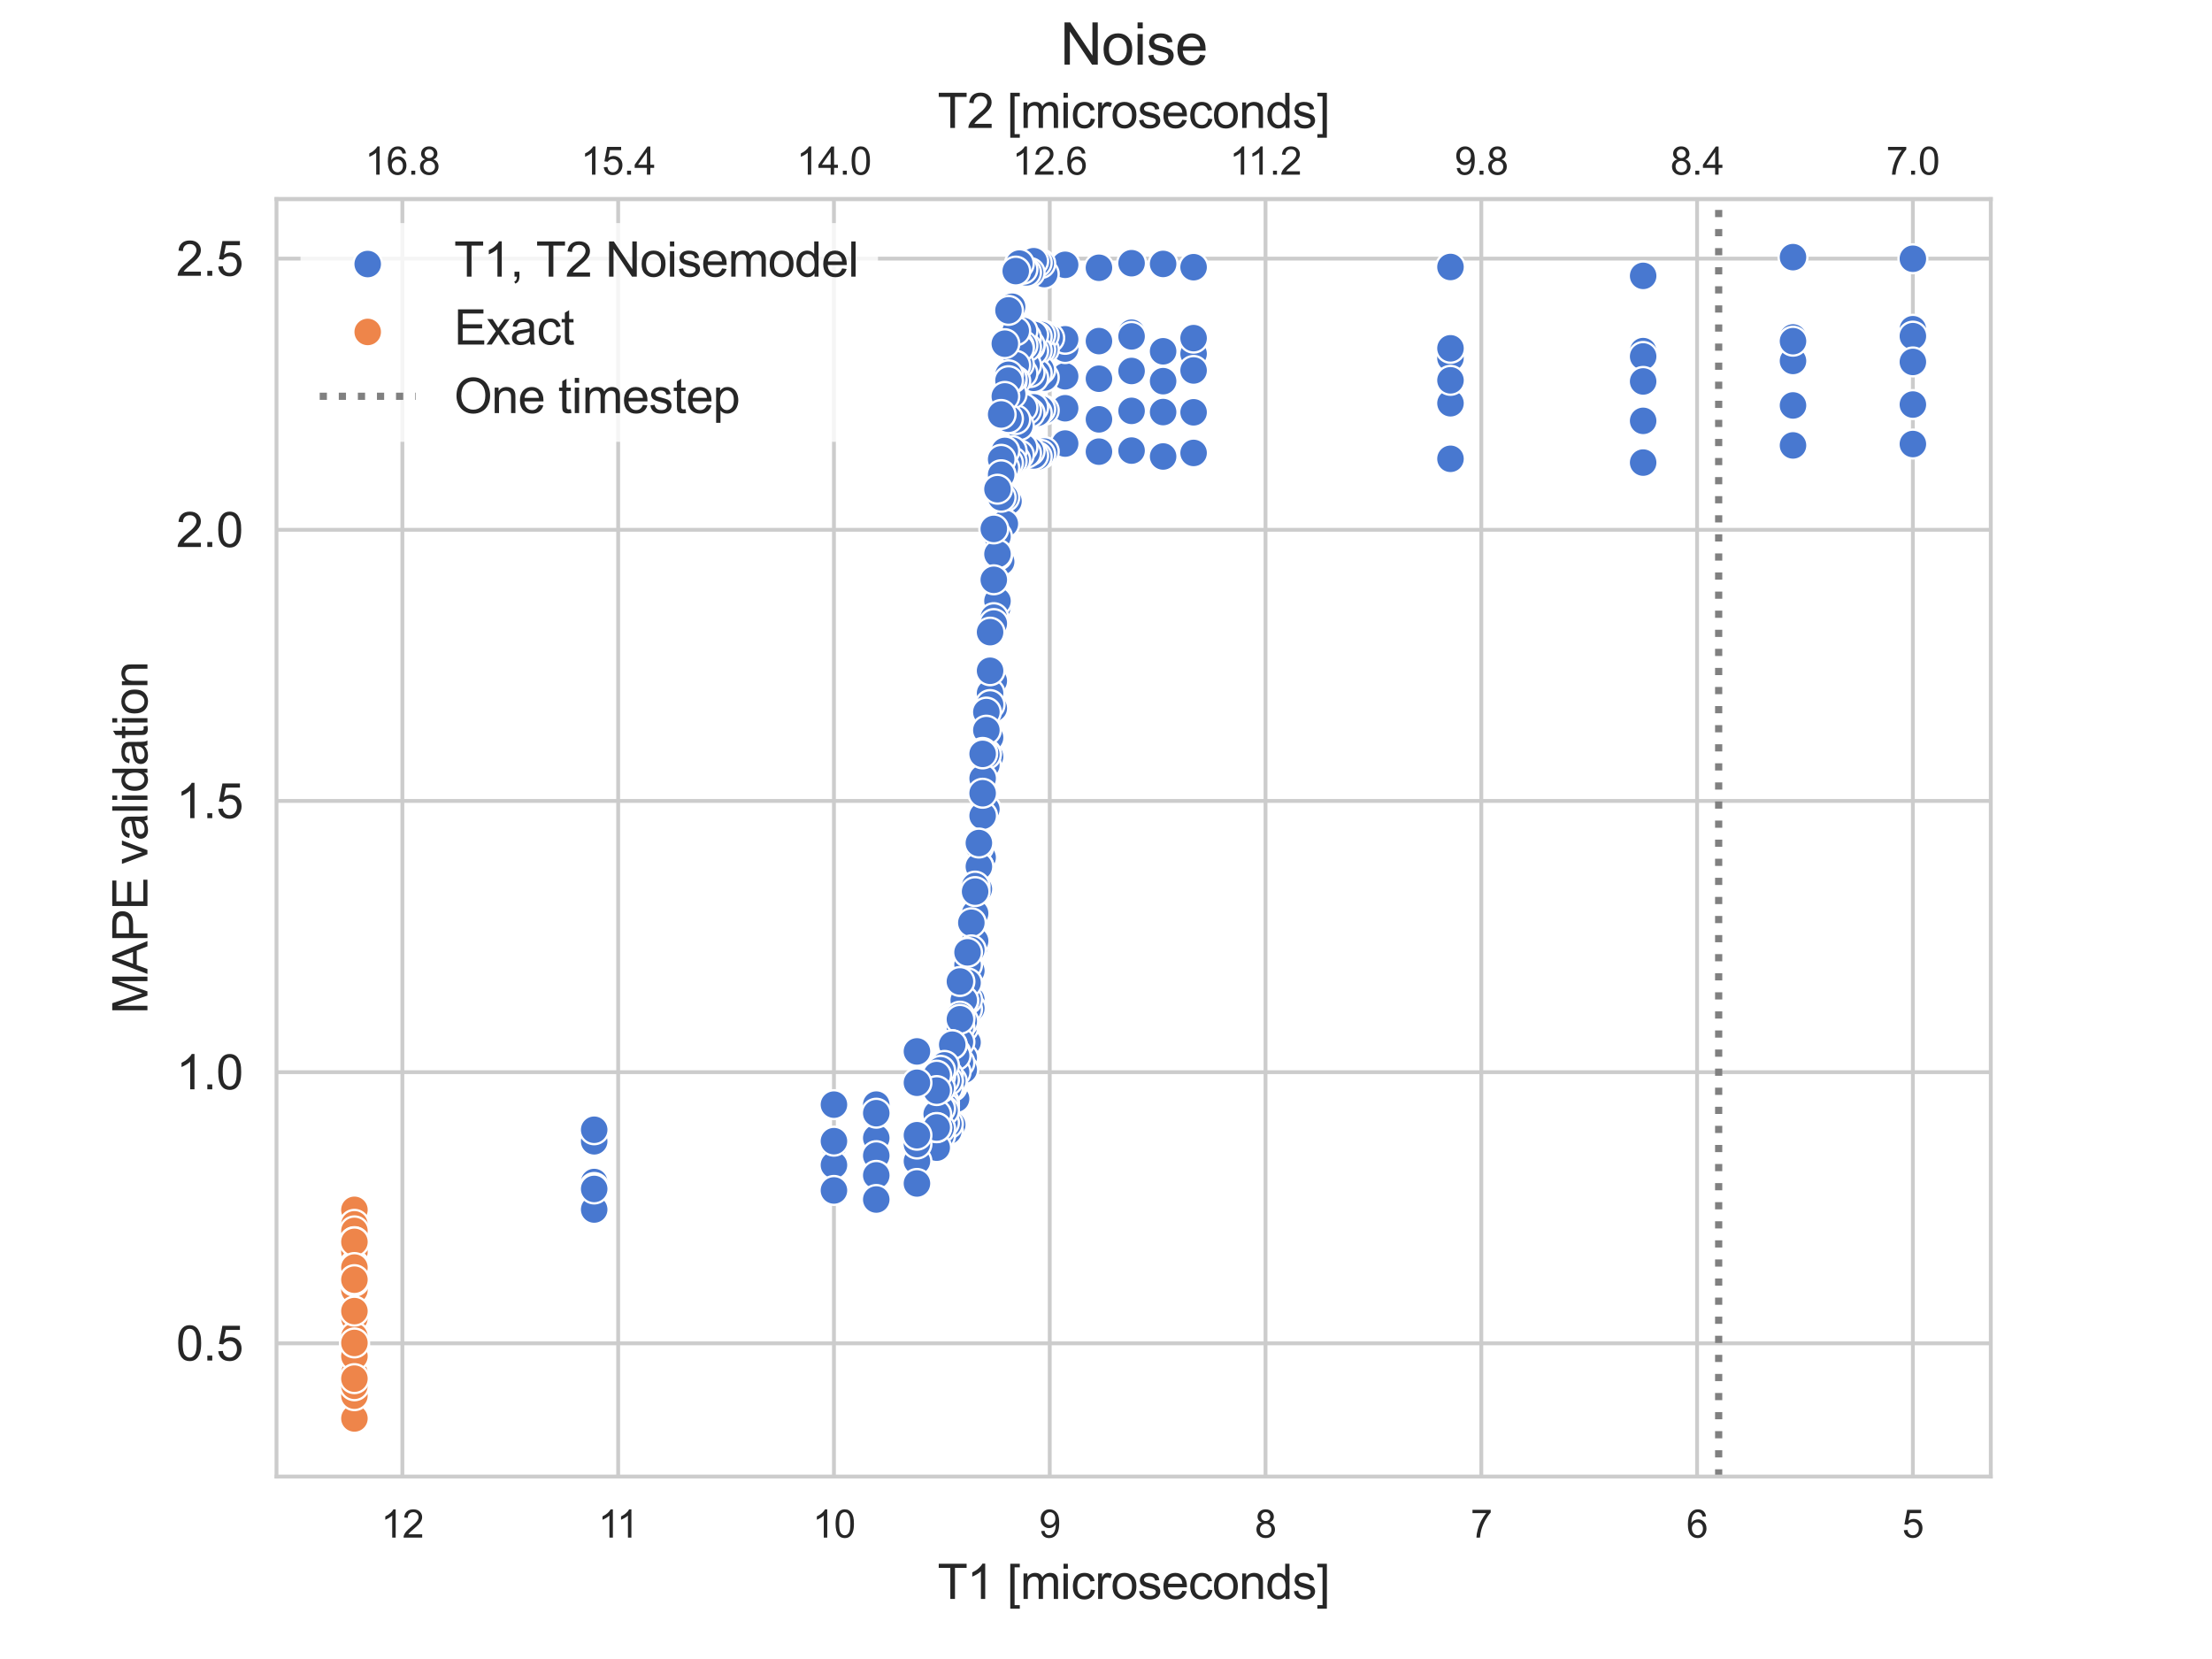 <?xml version="1.0" encoding="utf-8" standalone="no"?>
<!DOCTYPE svg PUBLIC "-//W3C//DTD SVG 1.1//EN"
  "http://www.w3.org/Graphics/SVG/1.1/DTD/svg11.dtd">
<svg xmlns:xlink="http://www.w3.org/1999/xlink" width="460.8pt" height="345.6pt" viewBox="0 0 460.8 345.6" xmlns="http://www.w3.org/2000/svg" version="1.1">
 <defs>
  <style type="text/css">*{stroke-linejoin: round; stroke-linecap: butt}</style>
 </defs>
 <g id="figure_1">
  <g id="patch_1">
   <path d="M 0 345.6 
L 460.8 345.6 
L 460.8 0 
L 0 0 
z
" style="fill: #ffffff"/>
  </g>
  <g id="axes_1">
   <g id="patch_2">
    <path d="M 57.6 307.584 
L 414.72 307.584 
L 414.72 41.472 
L 57.6 41.472 
z
" style="fill: #ffffff"/>
   </g>
   <g id="axes_2">
    <g id="patch_3">
     <path d="M 57.6 41.472 
L 414.72 41.472 
L 414.72 41.472 
L 57.6 41.472 
z
" style="fill: #ffffff"/>
    </g>
    <g id="matplotlib.axis_1">
     <g id="xtick_1">
      <g id="line2d_1">
       <path d="M 398.487 41.472 
L 398.487 41.472 
" clip-path="url(#pe4462b4348)" style="fill: none; stroke: #cccccc; stroke-width: 0.8; stroke-linecap: round"/>
      </g>
      <g id="line2d_2"/>
      <g id="text_1">
       <!-- 7.0 -->
       <g style="fill: #262626" transform="translate(392.927 36.382) scale(0.08 -0.08)">
        <defs>
         <path id="ArialMT-37" d="M 303 3981 
L 303 4522 
L 3269 4522 
L 3269 4084 
Q 2831 3619 2401 2847 
Q 1972 2075 1738 1259 
Q 1569 684 1522 0 
L 944 0 
Q 953 541 1156 1306 
Q 1359 2072 1739 2783 
Q 2119 3494 2547 3981 
L 303 3981 
z
" transform="scale(0.016)"/>
         <path id="ArialMT-2e" d="M 581 0 
L 581 641 
L 1222 641 
L 1222 0 
L 581 0 
z
" transform="scale(0.016)"/>
         <path id="ArialMT-30" d="M 266 2259 
Q 266 3072 433 3567 
Q 600 4063 929 4331 
Q 1259 4600 1759 4600 
Q 2128 4600 2406 4451 
Q 2684 4303 2865 4023 
Q 3047 3744 3150 3342 
Q 3253 2941 3253 2259 
Q 3253 1453 3087 958 
Q 2922 463 2592 192 
Q 2263 -78 1759 -78 
Q 1097 -78 719 397 
Q 266 969 266 2259 
z
M 844 2259 
Q 844 1131 1108 757 
Q 1372 384 1759 384 
Q 2147 384 2411 759 
Q 2675 1134 2675 2259 
Q 2675 3391 2411 3762 
Q 2147 4134 1753 4134 
Q 1366 4134 1134 3806 
Q 844 3388 844 2259 
z
" transform="scale(0.016)"/>
        </defs>
        <use xlink:href="#ArialMT-37"/>
        <use xlink:href="#ArialMT-2e" x="55.615"/>
        <use xlink:href="#ArialMT-30" x="83.398"/>
       </g>
      </g>
     </g>
     <g id="xtick_2">
      <g id="line2d_3">
       <path d="M 353.535 41.472 
L 353.535 41.472 
" clip-path="url(#pe4462b4348)" style="fill: none; stroke: #cccccc; stroke-width: 0.8; stroke-linecap: round"/>
      </g>
      <g id="line2d_4"/>
      <g id="text_2">
       <!-- 8.4 -->
       <g style="fill: #262626" transform="translate(347.975 36.382) scale(0.08 -0.08)">
        <defs>
         <path id="ArialMT-38" d="M 1131 2484 
Q 781 2613 612 2850 
Q 444 3088 444 3419 
Q 444 3919 803 4259 
Q 1163 4600 1759 4600 
Q 2359 4600 2725 4251 
Q 3091 3903 3091 3403 
Q 3091 3084 2923 2848 
Q 2756 2613 2416 2484 
Q 2838 2347 3058 2040 
Q 3278 1734 3278 1309 
Q 3278 722 2862 322 
Q 2447 -78 1769 -78 
Q 1091 -78 675 323 
Q 259 725 259 1325 
Q 259 1772 486 2073 
Q 713 2375 1131 2484 
z
M 1019 3438 
Q 1019 3113 1228 2906 
Q 1438 2700 1772 2700 
Q 2097 2700 2305 2904 
Q 2513 3109 2513 3406 
Q 2513 3716 2298 3927 
Q 2084 4138 1766 4138 
Q 1444 4138 1231 3931 
Q 1019 3725 1019 3438 
z
M 838 1322 
Q 838 1081 952 856 
Q 1066 631 1291 507 
Q 1516 384 1775 384 
Q 2178 384 2440 643 
Q 2703 903 2703 1303 
Q 2703 1709 2433 1975 
Q 2163 2241 1756 2241 
Q 1359 2241 1098 1978 
Q 838 1716 838 1322 
z
" transform="scale(0.016)"/>
         <path id="ArialMT-34" d="M 2069 0 
L 2069 1097 
L 81 1097 
L 81 1613 
L 2172 4581 
L 2631 4581 
L 2631 1613 
L 3250 1613 
L 3250 1097 
L 2631 1097 
L 2631 0 
L 2069 0 
z
M 2069 1613 
L 2069 3678 
L 634 1613 
L 2069 1613 
z
" transform="scale(0.016)"/>
        </defs>
        <use xlink:href="#ArialMT-38"/>
        <use xlink:href="#ArialMT-2e" x="55.615"/>
        <use xlink:href="#ArialMT-34" x="83.398"/>
       </g>
      </g>
     </g>
     <g id="xtick_3">
      <g id="line2d_5">
       <path d="M 308.583 41.472 
L 308.583 41.472 
" clip-path="url(#pe4462b4348)" style="fill: none; stroke: #cccccc; stroke-width: 0.8; stroke-linecap: round"/>
      </g>
      <g id="line2d_6"/>
      <g id="text_3">
       <!-- 9.8 -->
       <g style="fill: #262626" transform="translate(303.023 36.382) scale(0.08 -0.08)">
        <defs>
         <path id="ArialMT-39" d="M 350 1059 
L 891 1109 
Q 959 728 1153 556 
Q 1347 384 1650 384 
Q 1909 384 2104 503 
Q 2300 622 2425 820 
Q 2550 1019 2634 1356 
Q 2719 1694 2719 2044 
Q 2719 2081 2716 2156 
Q 2547 1888 2255 1720 
Q 1963 1553 1622 1553 
Q 1053 1553 659 1965 
Q 266 2378 266 3053 
Q 266 3750 677 4175 
Q 1088 4600 1706 4600 
Q 2153 4600 2523 4359 
Q 2894 4119 3086 3673 
Q 3278 3228 3278 2384 
Q 3278 1506 3087 986 
Q 2897 466 2520 194 
Q 2144 -78 1638 -78 
Q 1100 -78 759 220 
Q 419 519 350 1059 
z
M 2653 3081 
Q 2653 3566 2395 3850 
Q 2138 4134 1775 4134 
Q 1400 4134 1122 3828 
Q 844 3522 844 3034 
Q 844 2597 1108 2323 
Q 1372 2050 1759 2050 
Q 2150 2050 2401 2323 
Q 2653 2597 2653 3081 
z
" transform="scale(0.016)"/>
        </defs>
        <use xlink:href="#ArialMT-39"/>
        <use xlink:href="#ArialMT-2e" x="55.615"/>
        <use xlink:href="#ArialMT-38" x="83.398"/>
       </g>
      </g>
     </g>
     <g id="xtick_4">
      <g id="line2d_7">
       <path d="M 263.631 41.472 
L 263.631 41.472 
" clip-path="url(#pe4462b4348)" style="fill: none; stroke: #cccccc; stroke-width: 0.8; stroke-linecap: round"/>
      </g>
      <g id="line2d_8"/>
      <g id="text_4">
       <!-- 11.2 -->
       <g style="fill: #262626" transform="translate(256.141 36.382) scale(0.08 -0.08)">
        <defs>
         <path id="ArialMT-31" d="M 2384 0 
L 1822 0 
L 1822 3584 
Q 1619 3391 1289 3197 
Q 959 3003 697 2906 
L 697 3450 
Q 1169 3672 1522 3987 
Q 1875 4303 2022 4600 
L 2384 4600 
L 2384 0 
z
" transform="scale(0.016)"/>
         <path id="ArialMT-32" d="M 3222 541 
L 3222 0 
L 194 0 
Q 188 203 259 391 
Q 375 700 629 1000 
Q 884 1300 1366 1694 
Q 2113 2306 2375 2664 
Q 2638 3022 2638 3341 
Q 2638 3675 2398 3904 
Q 2159 4134 1775 4134 
Q 1369 4134 1125 3890 
Q 881 3647 878 3216 
L 300 3275 
Q 359 3922 746 4261 
Q 1134 4600 1788 4600 
Q 2447 4600 2831 4234 
Q 3216 3869 3216 3328 
Q 3216 3053 3103 2787 
Q 2991 2522 2730 2228 
Q 2469 1934 1863 1422 
Q 1356 997 1212 845 
Q 1069 694 975 541 
L 3222 541 
z
" transform="scale(0.016)"/>
        </defs>
        <use xlink:href="#ArialMT-31"/>
        <use xlink:href="#ArialMT-31" x="48.24"/>
        <use xlink:href="#ArialMT-2e" x="103.855"/>
        <use xlink:href="#ArialMT-32" x="131.639"/>
       </g>
      </g>
     </g>
     <g id="xtick_5">
      <g id="line2d_9">
       <path d="M 218.679 41.472 
L 218.679 41.472 
" clip-path="url(#pe4462b4348)" style="fill: none; stroke: #cccccc; stroke-width: 0.8; stroke-linecap: round"/>
      </g>
      <g id="line2d_10"/>
      <g id="text_5">
       <!-- 12.6 -->
       <g style="fill: #262626" transform="translate(210.894 36.382) scale(0.08 -0.08)">
        <defs>
         <path id="ArialMT-36" d="M 3184 3459 
L 2625 3416 
Q 2550 3747 2413 3897 
Q 2184 4138 1850 4138 
Q 1581 4138 1378 3988 
Q 1113 3794 959 3422 
Q 806 3050 800 2363 
Q 1003 2672 1297 2822 
Q 1591 2972 1913 2972 
Q 2475 2972 2870 2558 
Q 3266 2144 3266 1488 
Q 3266 1056 3080 686 
Q 2894 316 2569 119 
Q 2244 -78 1831 -78 
Q 1128 -78 684 439 
Q 241 956 241 2144 
Q 241 3472 731 4075 
Q 1159 4600 1884 4600 
Q 2425 4600 2770 4297 
Q 3116 3994 3184 3459 
z
M 888 1484 
Q 888 1194 1011 928 
Q 1134 663 1356 523 
Q 1578 384 1822 384 
Q 2178 384 2434 671 
Q 2691 959 2691 1453 
Q 2691 1928 2437 2201 
Q 2184 2475 1800 2475 
Q 1419 2475 1153 2201 
Q 888 1928 888 1484 
z
" transform="scale(0.016)"/>
        </defs>
        <use xlink:href="#ArialMT-31"/>
        <use xlink:href="#ArialMT-32" x="55.615"/>
        <use xlink:href="#ArialMT-2e" x="111.23"/>
        <use xlink:href="#ArialMT-36" x="139.014"/>
       </g>
      </g>
     </g>
     <g id="xtick_6">
      <g id="line2d_11">
       <path d="M 173.726 41.472 
L 173.726 41.472 
" clip-path="url(#pe4462b4348)" style="fill: none; stroke: #cccccc; stroke-width: 0.8; stroke-linecap: round"/>
      </g>
      <g id="line2d_12"/>
      <g id="text_6">
       <!-- 14.0 -->
       <g style="fill: #262626" transform="translate(165.942 36.382) scale(0.08 -0.08)">
        <use xlink:href="#ArialMT-31"/>
        <use xlink:href="#ArialMT-34" x="55.615"/>
        <use xlink:href="#ArialMT-2e" x="111.23"/>
        <use xlink:href="#ArialMT-30" x="139.014"/>
       </g>
      </g>
     </g>
     <g id="xtick_7">
      <g id="line2d_13">
       <path d="M 128.774 41.472 
L 128.774 41.472 
" clip-path="url(#pe4462b4348)" style="fill: none; stroke: #cccccc; stroke-width: 0.8; stroke-linecap: round"/>
      </g>
      <g id="line2d_14"/>
      <g id="text_7">
       <!-- 15.4 -->
       <g style="fill: #262626" transform="translate(120.99 36.382) scale(0.08 -0.08)">
        <defs>
         <path id="ArialMT-35" d="M 266 1200 
L 856 1250 
Q 922 819 1161 601 
Q 1400 384 1738 384 
Q 2144 384 2425 690 
Q 2706 997 2706 1503 
Q 2706 1984 2436 2262 
Q 2166 2541 1728 2541 
Q 1456 2541 1237 2417 
Q 1019 2294 894 2097 
L 366 2166 
L 809 4519 
L 3088 4519 
L 3088 3981 
L 1259 3981 
L 1013 2750 
Q 1425 3038 1878 3038 
Q 2478 3038 2890 2622 
Q 3303 2206 3303 1553 
Q 3303 931 2941 478 
Q 2500 -78 1738 -78 
Q 1113 -78 717 272 
Q 322 622 266 1200 
z
" transform="scale(0.016)"/>
        </defs>
        <use xlink:href="#ArialMT-31"/>
        <use xlink:href="#ArialMT-35" x="55.615"/>
        <use xlink:href="#ArialMT-2e" x="111.23"/>
        <use xlink:href="#ArialMT-34" x="139.014"/>
       </g>
      </g>
     </g>
     <g id="xtick_8">
      <g id="line2d_15">
       <path d="M 83.822 41.472 
L 83.822 41.472 
" clip-path="url(#pe4462b4348)" style="fill: none; stroke: #cccccc; stroke-width: 0.8; stroke-linecap: round"/>
      </g>
      <g id="line2d_16"/>
      <g id="text_8">
       <!-- 16.8 -->
       <g style="fill: #262626" transform="translate(76.038 36.382) scale(0.08 -0.08)">
        <use xlink:href="#ArialMT-31"/>
        <use xlink:href="#ArialMT-36" x="55.615"/>
        <use xlink:href="#ArialMT-2e" x="111.23"/>
        <use xlink:href="#ArialMT-38" x="139.014"/>
       </g>
      </g>
     </g>
     <g id="text_9">
      <!-- T2 [microseconds] -->
      <g style="fill: #262626" transform="translate(195.315 26.656) scale(0.1 -0.1)">
       <defs>
        <path id="ArialMT-54" d="M 1659 0 
L 1659 4041 
L 150 4041 
L 150 4581 
L 3781 4581 
L 3781 4041 
L 2266 4041 
L 2266 0 
L 1659 0 
z
" transform="scale(0.016)"/>
        <path id="ArialMT-20" transform="scale(0.016)"/>
        <path id="ArialMT-5b" d="M 434 -1272 
L 434 4581 
L 1675 4581 
L 1675 4116 
L 997 4116 
L 997 -806 
L 1675 -806 
L 1675 -1272 
L 434 -1272 
z
" transform="scale(0.016)"/>
        <path id="ArialMT-6d" d="M 422 0 
L 422 3319 
L 925 3319 
L 925 2853 
Q 1081 3097 1340 3245 
Q 1600 3394 1931 3394 
Q 2300 3394 2536 3241 
Q 2772 3088 2869 2813 
Q 3263 3394 3894 3394 
Q 4388 3394 4653 3120 
Q 4919 2847 4919 2278 
L 4919 0 
L 4359 0 
L 4359 2091 
Q 4359 2428 4304 2576 
Q 4250 2725 4106 2815 
Q 3963 2906 3769 2906 
Q 3419 2906 3187 2673 
Q 2956 2441 2956 1928 
L 2956 0 
L 2394 0 
L 2394 2156 
Q 2394 2531 2256 2718 
Q 2119 2906 1806 2906 
Q 1569 2906 1367 2781 
Q 1166 2656 1075 2415 
Q 984 2175 984 1722 
L 984 0 
L 422 0 
z
" transform="scale(0.016)"/>
        <path id="ArialMT-69" d="M 425 3934 
L 425 4581 
L 988 4581 
L 988 3934 
L 425 3934 
z
M 425 0 
L 425 3319 
L 988 3319 
L 988 0 
L 425 0 
z
" transform="scale(0.016)"/>
        <path id="ArialMT-63" d="M 2588 1216 
L 3141 1144 
Q 3050 572 2676 248 
Q 2303 -75 1759 -75 
Q 1078 -75 664 370 
Q 250 816 250 1647 
Q 250 2184 428 2587 
Q 606 2991 970 3192 
Q 1334 3394 1763 3394 
Q 2303 3394 2647 3120 
Q 2991 2847 3088 2344 
L 2541 2259 
Q 2463 2594 2264 2762 
Q 2066 2931 1784 2931 
Q 1359 2931 1093 2626 
Q 828 2322 828 1663 
Q 828 994 1084 691 
Q 1341 388 1753 388 
Q 2084 388 2306 591 
Q 2528 794 2588 1216 
z
" transform="scale(0.016)"/>
        <path id="ArialMT-72" d="M 416 0 
L 416 3319 
L 922 3319 
L 922 2816 
Q 1116 3169 1280 3281 
Q 1444 3394 1641 3394 
Q 1925 3394 2219 3213 
L 2025 2691 
Q 1819 2813 1613 2813 
Q 1428 2813 1281 2702 
Q 1134 2591 1072 2394 
Q 978 2094 978 1738 
L 978 0 
L 416 0 
z
" transform="scale(0.016)"/>
        <path id="ArialMT-6f" d="M 213 1659 
Q 213 2581 725 3025 
Q 1153 3394 1769 3394 
Q 2453 3394 2887 2945 
Q 3322 2497 3322 1706 
Q 3322 1066 3130 698 
Q 2938 331 2570 128 
Q 2203 -75 1769 -75 
Q 1072 -75 642 372 
Q 213 819 213 1659 
z
M 791 1659 
Q 791 1022 1069 705 
Q 1347 388 1769 388 
Q 2188 388 2466 706 
Q 2744 1025 2744 1678 
Q 2744 2294 2464 2611 
Q 2184 2928 1769 2928 
Q 1347 2928 1069 2612 
Q 791 2297 791 1659 
z
" transform="scale(0.016)"/>
        <path id="ArialMT-73" d="M 197 991 
L 753 1078 
Q 800 744 1014 566 
Q 1228 388 1613 388 
Q 2000 388 2187 545 
Q 2375 703 2375 916 
Q 2375 1106 2209 1216 
Q 2094 1291 1634 1406 
Q 1016 1563 777 1677 
Q 538 1791 414 1992 
Q 291 2194 291 2438 
Q 291 2659 392 2848 
Q 494 3038 669 3163 
Q 800 3259 1026 3326 
Q 1253 3394 1513 3394 
Q 1903 3394 2198 3281 
Q 2494 3169 2634 2976 
Q 2775 2784 2828 2463 
L 2278 2388 
Q 2241 2644 2061 2787 
Q 1881 2931 1553 2931 
Q 1166 2931 1000 2803 
Q 834 2675 834 2503 
Q 834 2394 903 2306 
Q 972 2216 1119 2156 
Q 1203 2125 1616 2013 
Q 2213 1853 2448 1751 
Q 2684 1650 2818 1456 
Q 2953 1263 2953 975 
Q 2953 694 2789 445 
Q 2625 197 2315 61 
Q 2006 -75 1616 -75 
Q 969 -75 630 194 
Q 291 463 197 991 
z
" transform="scale(0.016)"/>
        <path id="ArialMT-65" d="M 2694 1069 
L 3275 997 
Q 3138 488 2766 206 
Q 2394 -75 1816 -75 
Q 1088 -75 661 373 
Q 234 822 234 1631 
Q 234 2469 665 2931 
Q 1097 3394 1784 3394 
Q 2450 3394 2872 2941 
Q 3294 2488 3294 1666 
Q 3294 1616 3291 1516 
L 816 1516 
Q 847 969 1125 678 
Q 1403 388 1819 388 
Q 2128 388 2347 550 
Q 2566 713 2694 1069 
z
M 847 1978 
L 2700 1978 
Q 2663 2397 2488 2606 
Q 2219 2931 1791 2931 
Q 1403 2931 1139 2672 
Q 875 2413 847 1978 
z
" transform="scale(0.016)"/>
        <path id="ArialMT-6e" d="M 422 0 
L 422 3319 
L 928 3319 
L 928 2847 
Q 1294 3394 1984 3394 
Q 2284 3394 2536 3286 
Q 2788 3178 2913 3003 
Q 3038 2828 3088 2588 
Q 3119 2431 3119 2041 
L 3119 0 
L 2556 0 
L 2556 2019 
Q 2556 2363 2490 2533 
Q 2425 2703 2258 2804 
Q 2091 2906 1866 2906 
Q 1506 2906 1245 2678 
Q 984 2450 984 1813 
L 984 0 
L 422 0 
z
" transform="scale(0.016)"/>
        <path id="ArialMT-64" d="M 2575 0 
L 2575 419 
Q 2259 -75 1647 -75 
Q 1250 -75 917 144 
Q 584 363 401 755 
Q 219 1147 219 1656 
Q 219 2153 384 2558 
Q 550 2963 881 3178 
Q 1213 3394 1622 3394 
Q 1922 3394 2156 3267 
Q 2391 3141 2538 2938 
L 2538 4581 
L 3097 4581 
L 3097 0 
L 2575 0 
z
M 797 1656 
Q 797 1019 1065 703 
Q 1334 388 1700 388 
Q 2069 388 2326 689 
Q 2584 991 2584 1609 
Q 2584 2291 2321 2609 
Q 2059 2928 1675 2928 
Q 1300 2928 1048 2622 
Q 797 2316 797 1656 
z
" transform="scale(0.016)"/>
        <path id="ArialMT-5d" d="M 1363 -1272 
L 122 -1272 
L 122 -806 
L 800 -806 
L 800 4116 
L 122 4116 
L 122 4581 
L 1363 4581 
L 1363 -1272 
z
" transform="scale(0.016)"/>
       </defs>
       <use xlink:href="#ArialMT-54"/>
       <use xlink:href="#ArialMT-32" x="61.084"/>
       <use xlink:href="#ArialMT-20" x="116.699"/>
       <use xlink:href="#ArialMT-5b" x="144.482"/>
       <use xlink:href="#ArialMT-6d" x="172.266"/>
       <use xlink:href="#ArialMT-69" x="255.566"/>
       <use xlink:href="#ArialMT-63" x="277.783"/>
       <use xlink:href="#ArialMT-72" x="327.783"/>
       <use xlink:href="#ArialMT-6f" x="361.084"/>
       <use xlink:href="#ArialMT-73" x="416.699"/>
       <use xlink:href="#ArialMT-65" x="466.699"/>
       <use xlink:href="#ArialMT-63" x="522.314"/>
       <use xlink:href="#ArialMT-6f" x="572.314"/>
       <use xlink:href="#ArialMT-6e" x="627.93"/>
       <use xlink:href="#ArialMT-64" x="683.545"/>
       <use xlink:href="#ArialMT-73" x="739.16"/>
       <use xlink:href="#ArialMT-5d" x="789.16"/>
      </g>
     </g>
    </g>
    <g id="matplotlib.axis_2"/>
    <g id="patch_4">
     <path d="M 57.6 41.472 
L 414.72 41.472 
" style="fill: none; stroke: #cccccc; stroke-width: 0.8; stroke-linejoin: miter; stroke-linecap: square"/>
    </g>
   </g>
   <g id="matplotlib.axis_3">
    <g id="xtick_9">
     <g id="line2d_17">
      <path d="M 398.487 307.584 
L 398.487 41.472 
" clip-path="url(#p25a8984797)" style="fill: none; stroke: #cccccc; stroke-width: 0.8; stroke-linecap: round"/>
     </g>
     <g id="text_10">
      <!-- 5 -->
      <g style="fill: #262626" transform="translate(396.263 320.31) scale(0.08 -0.08)">
       <use xlink:href="#ArialMT-35"/>
      </g>
     </g>
    </g>
    <g id="xtick_10">
     <g id="line2d_18">
      <path d="M 353.535 307.584 
L 353.535 41.472 
" clip-path="url(#p25a8984797)" style="fill: none; stroke: #cccccc; stroke-width: 0.8; stroke-linecap: round"/>
     </g>
     <g id="text_11">
      <!-- 6 -->
      <g style="fill: #262626" transform="translate(351.311 320.31) scale(0.08 -0.08)">
       <use xlink:href="#ArialMT-36"/>
      </g>
     </g>
    </g>
    <g id="xtick_11">
     <g id="line2d_19">
      <path d="M 308.583 307.584 
L 308.583 41.472 
" clip-path="url(#p25a8984797)" style="fill: none; stroke: #cccccc; stroke-width: 0.8; stroke-linecap: round"/>
     </g>
     <g id="text_12">
      <!-- 7 -->
      <g style="fill: #262626" transform="translate(306.359 320.31) scale(0.08 -0.08)">
       <use xlink:href="#ArialMT-37"/>
      </g>
     </g>
    </g>
    <g id="xtick_12">
     <g id="line2d_20">
      <path d="M 263.631 307.584 
L 263.631 41.472 
" clip-path="url(#p25a8984797)" style="fill: none; stroke: #cccccc; stroke-width: 0.8; stroke-linecap: round"/>
     </g>
     <g id="text_13">
      <!-- 8 -->
      <g style="fill: #262626" transform="translate(261.406 320.31) scale(0.08 -0.08)">
       <use xlink:href="#ArialMT-38"/>
      </g>
     </g>
    </g>
    <g id="xtick_13">
     <g id="line2d_21">
      <path d="M 218.679 307.584 
L 218.679 41.472 
" clip-path="url(#p25a8984797)" style="fill: none; stroke: #cccccc; stroke-width: 0.8; stroke-linecap: round"/>
     </g>
     <g id="text_14">
      <!-- 9 -->
      <g style="fill: #262626" transform="translate(216.454 320.31) scale(0.08 -0.08)">
       <use xlink:href="#ArialMT-39"/>
      </g>
     </g>
    </g>
    <g id="xtick_14">
     <g id="line2d_22">
      <path d="M 173.726 307.584 
L 173.726 41.472 
" clip-path="url(#p25a8984797)" style="fill: none; stroke: #cccccc; stroke-width: 0.8; stroke-linecap: round"/>
     </g>
     <g id="text_15">
      <!-- 10 -->
      <g style="fill: #262626" transform="translate(169.278 320.31) scale(0.08 -0.08)">
       <use xlink:href="#ArialMT-31"/>
       <use xlink:href="#ArialMT-30" x="55.615"/>
      </g>
     </g>
    </g>
    <g id="xtick_15">
     <g id="line2d_23">
      <path d="M 128.774 307.584 
L 128.774 41.472 
" clip-path="url(#p25a8984797)" style="fill: none; stroke: #cccccc; stroke-width: 0.8; stroke-linecap: round"/>
     </g>
     <g id="text_16">
      <!-- 11 -->
      <g style="fill: #262626" transform="translate(124.621 320.31) scale(0.08 -0.08)">
       <use xlink:href="#ArialMT-31"/>
       <use xlink:href="#ArialMT-31" x="48.24"/>
      </g>
     </g>
    </g>
    <g id="xtick_16">
     <g id="line2d_24">
      <path d="M 83.822 307.584 
L 83.822 41.472 
" clip-path="url(#p25a8984797)" style="fill: none; stroke: #cccccc; stroke-width: 0.8; stroke-linecap: round"/>
     </g>
     <g id="text_17">
      <!-- 12 -->
      <g style="fill: #262626" transform="translate(79.373 320.31) scale(0.08 -0.08)">
       <use xlink:href="#ArialMT-31"/>
       <use xlink:href="#ArialMT-32" x="55.615"/>
      </g>
     </g>
    </g>
    <g id="text_18">
     <!-- T1 [microseconds] -->
     <g style="fill: #262626" transform="translate(195.315 333.088) scale(0.1 -0.1)">
      <use xlink:href="#ArialMT-54"/>
      <use xlink:href="#ArialMT-31" x="61.084"/>
      <use xlink:href="#ArialMT-20" x="116.699"/>
      <use xlink:href="#ArialMT-5b" x="144.482"/>
      <use xlink:href="#ArialMT-6d" x="172.266"/>
      <use xlink:href="#ArialMT-69" x="255.566"/>
      <use xlink:href="#ArialMT-63" x="277.783"/>
      <use xlink:href="#ArialMT-72" x="327.783"/>
      <use xlink:href="#ArialMT-6f" x="361.084"/>
      <use xlink:href="#ArialMT-73" x="416.699"/>
      <use xlink:href="#ArialMT-65" x="466.699"/>
      <use xlink:href="#ArialMT-63" x="522.314"/>
      <use xlink:href="#ArialMT-6f" x="572.314"/>
      <use xlink:href="#ArialMT-6e" x="627.93"/>
      <use xlink:href="#ArialMT-64" x="683.545"/>
      <use xlink:href="#ArialMT-73" x="739.16"/>
      <use xlink:href="#ArialMT-5d" x="789.16"/>
     </g>
    </g>
   </g>
   <g id="matplotlib.axis_4">
    <g id="ytick_1">
     <g id="line2d_25">
      <path d="M 57.6 279.84 
L 414.72 279.84 
" clip-path="url(#p25a8984797)" style="fill: none; stroke: #cccccc; stroke-width: 0.8; stroke-linecap: round"/>
     </g>
     <g id="text_19">
      <!-- 0.5 -->
      <g style="fill: #262626" transform="translate(36.7 283.419) scale(0.1 -0.1)">
       <use xlink:href="#ArialMT-30"/>
       <use xlink:href="#ArialMT-2e" x="55.615"/>
       <use xlink:href="#ArialMT-35" x="83.398"/>
      </g>
     </g>
    </g>
    <g id="ytick_2">
     <g id="line2d_26">
      <path d="M 57.6 223.348 
L 414.72 223.348 
" clip-path="url(#p25a8984797)" style="fill: none; stroke: #cccccc; stroke-width: 0.8; stroke-linecap: round"/>
     </g>
     <g id="text_20">
      <!-- 1.0 -->
      <g style="fill: #262626" transform="translate(36.7 226.927) scale(0.1 -0.1)">
       <use xlink:href="#ArialMT-31"/>
       <use xlink:href="#ArialMT-2e" x="55.615"/>
       <use xlink:href="#ArialMT-30" x="83.398"/>
      </g>
     </g>
    </g>
    <g id="ytick_3">
     <g id="line2d_27">
      <path d="M 57.6 166.856 
L 414.72 166.856 
" clip-path="url(#p25a8984797)" style="fill: none; stroke: #cccccc; stroke-width: 0.8; stroke-linecap: round"/>
     </g>
     <g id="text_21">
      <!-- 1.5 -->
      <g style="fill: #262626" transform="translate(36.7 170.435) scale(0.1 -0.1)">
       <use xlink:href="#ArialMT-31"/>
       <use xlink:href="#ArialMT-2e" x="55.615"/>
       <use xlink:href="#ArialMT-35" x="83.398"/>
      </g>
     </g>
    </g>
    <g id="ytick_4">
     <g id="line2d_28">
      <path d="M 57.6 110.364 
L 414.72 110.364 
" clip-path="url(#p25a8984797)" style="fill: none; stroke: #cccccc; stroke-width: 0.8; stroke-linecap: round"/>
     </g>
     <g id="text_22">
      <!-- 2.0 -->
      <g style="fill: #262626" transform="translate(36.7 113.943) scale(0.1 -0.1)">
       <use xlink:href="#ArialMT-32"/>
       <use xlink:href="#ArialMT-2e" x="55.615"/>
       <use xlink:href="#ArialMT-30" x="83.398"/>
      </g>
     </g>
    </g>
    <g id="ytick_5">
     <g id="line2d_29">
      <path d="M 57.6 53.872 
L 414.72 53.872 
" clip-path="url(#p25a8984797)" style="fill: none; stroke: #cccccc; stroke-width: 0.8; stroke-linecap: round"/>
     </g>
     <g id="text_23">
      <!-- 2.5 -->
      <g style="fill: #262626" transform="translate(36.7 57.451) scale(0.1 -0.1)">
       <use xlink:href="#ArialMT-32"/>
       <use xlink:href="#ArialMT-2e" x="55.615"/>
       <use xlink:href="#ArialMT-35" x="83.398"/>
      </g>
     </g>
    </g>
    <g id="text_24">
     <!-- MAPE validation -->
     <g style="fill: #262626" transform="translate(30.712 211.212) rotate(-90) scale(0.1 -0.1)">
      <defs>
       <path id="ArialMT-4d" d="M 475 0 
L 475 4581 
L 1388 4581 
L 2472 1338 
Q 2622 884 2691 659 
Q 2769 909 2934 1394 
L 4031 4581 
L 4847 4581 
L 4847 0 
L 4263 0 
L 4263 3834 
L 2931 0 
L 2384 0 
L 1059 3900 
L 1059 0 
L 475 0 
z
" transform="scale(0.016)"/>
       <path id="ArialMT-41" d="M -9 0 
L 1750 4581 
L 2403 4581 
L 4278 0 
L 3588 0 
L 3053 1388 
L 1138 1388 
L 634 0 
L -9 0 
z
M 1313 1881 
L 2866 1881 
L 2388 3150 
Q 2169 3728 2063 4100 
Q 1975 3659 1816 3225 
L 1313 1881 
z
" transform="scale(0.016)"/>
       <path id="ArialMT-50" d="M 494 0 
L 494 4581 
L 2222 4581 
Q 2678 4581 2919 4538 
Q 3256 4481 3484 4323 
Q 3713 4166 3852 3881 
Q 3991 3597 3991 3256 
Q 3991 2672 3619 2267 
Q 3247 1863 2275 1863 
L 1100 1863 
L 1100 0 
L 494 0 
z
M 1100 2403 
L 2284 2403 
Q 2872 2403 3119 2622 
Q 3366 2841 3366 3238 
Q 3366 3525 3220 3729 
Q 3075 3934 2838 4000 
Q 2684 4041 2272 4041 
L 1100 4041 
L 1100 2403 
z
" transform="scale(0.016)"/>
       <path id="ArialMT-45" d="M 506 0 
L 506 4581 
L 3819 4581 
L 3819 4041 
L 1113 4041 
L 1113 2638 
L 3647 2638 
L 3647 2100 
L 1113 2100 
L 1113 541 
L 3925 541 
L 3925 0 
L 506 0 
z
" transform="scale(0.016)"/>
       <path id="ArialMT-76" d="M 1344 0 
L 81 3319 
L 675 3319 
L 1388 1331 
Q 1503 1009 1600 663 
Q 1675 925 1809 1294 
L 2547 3319 
L 3125 3319 
L 1869 0 
L 1344 0 
z
" transform="scale(0.016)"/>
       <path id="ArialMT-61" d="M 2588 409 
Q 2275 144 1986 34 
Q 1697 -75 1366 -75 
Q 819 -75 525 192 
Q 231 459 231 875 
Q 231 1119 342 1320 
Q 453 1522 633 1644 
Q 813 1766 1038 1828 
Q 1203 1872 1538 1913 
Q 2219 1994 2541 2106 
Q 2544 2222 2544 2253 
Q 2544 2597 2384 2738 
Q 2169 2928 1744 2928 
Q 1347 2928 1158 2789 
Q 969 2650 878 2297 
L 328 2372 
Q 403 2725 575 2942 
Q 747 3159 1072 3276 
Q 1397 3394 1825 3394 
Q 2250 3394 2515 3294 
Q 2781 3194 2906 3042 
Q 3031 2891 3081 2659 
Q 3109 2516 3109 2141 
L 3109 1391 
Q 3109 606 3145 398 
Q 3181 191 3288 0 
L 2700 0 
Q 2613 175 2588 409 
z
M 2541 1666 
Q 2234 1541 1622 1453 
Q 1275 1403 1131 1340 
Q 988 1278 909 1158 
Q 831 1038 831 891 
Q 831 666 1001 516 
Q 1172 366 1500 366 
Q 1825 366 2078 508 
Q 2331 650 2450 897 
Q 2541 1088 2541 1459 
L 2541 1666 
z
" transform="scale(0.016)"/>
       <path id="ArialMT-6c" d="M 409 0 
L 409 4581 
L 972 4581 
L 972 0 
L 409 0 
z
" transform="scale(0.016)"/>
       <path id="ArialMT-74" d="M 1650 503 
L 1731 6 
Q 1494 -44 1306 -44 
Q 1000 -44 831 53 
Q 663 150 594 308 
Q 525 466 525 972 
L 525 2881 
L 113 2881 
L 113 3319 
L 525 3319 
L 525 4141 
L 1084 4478 
L 1084 3319 
L 1650 3319 
L 1650 2881 
L 1084 2881 
L 1084 941 
Q 1084 700 1114 631 
Q 1144 563 1211 522 
Q 1278 481 1403 481 
Q 1497 481 1650 503 
z
" transform="scale(0.016)"/>
      </defs>
      <use xlink:href="#ArialMT-4d"/>
      <use xlink:href="#ArialMT-41" x="83.301"/>
      <use xlink:href="#ArialMT-50" x="150"/>
      <use xlink:href="#ArialMT-45" x="216.699"/>
      <use xlink:href="#ArialMT-20" x="283.398"/>
      <use xlink:href="#ArialMT-76" x="311.182"/>
      <use xlink:href="#ArialMT-61" x="361.182"/>
      <use xlink:href="#ArialMT-6c" x="416.797"/>
      <use xlink:href="#ArialMT-69" x="439.014"/>
      <use xlink:href="#ArialMT-64" x="461.23"/>
      <use xlink:href="#ArialMT-61" x="516.846"/>
      <use xlink:href="#ArialMT-74" x="572.461"/>
      <use xlink:href="#ArialMT-69" x="600.244"/>
      <use xlink:href="#ArialMT-6f" x="622.461"/>
      <use xlink:href="#ArialMT-6e" x="678.076"/>
     </g>
    </g>
   </g>
   <g id="PathCollection_1">
    <defs>
     <path id="m642f300254" d="M 0 3 
C 0.796 3 1.559 2.684 2.121 2.121 
C 2.684 1.559 3 0.796 3 0 
C 3 -0.796 2.684 -1.559 2.121 -2.121 
C 1.559 -2.684 0.796 -3 0 -3 
C -0.796 -3 -1.559 -2.684 -2.121 -2.121 
C -2.684 -1.559 -3 -0.796 -3 0 
C -3 0.796 -2.684 1.559 -2.121 2.121 
C -1.559 2.684 -0.796 3 0 3 
z
" style="stroke: #ffffff; stroke-width: 0.48"/>
    </defs>
    <g clip-path="url(#p25a8984797)">
     <use xlink:href="#m642f300254" x="398.487" y="68.583" style="fill: #4878d0; stroke: #ffffff; stroke-width: 0.48"/>
     <use xlink:href="#m642f300254" x="398.487" y="92.499" style="fill: #4878d0; stroke: #ffffff; stroke-width: 0.48"/>
     <use xlink:href="#m642f300254" x="398.487" y="70.025" style="fill: #4878d0; stroke: #ffffff; stroke-width: 0.48"/>
     <use xlink:href="#m642f300254" x="398.487" y="53.903" style="fill: #4878d0; stroke: #ffffff; stroke-width: 0.48"/>
     <use xlink:href="#m642f300254" x="398.487" y="84.275" style="fill: #4878d0; stroke: #ffffff; stroke-width: 0.48"/>
     <use xlink:href="#m642f300254" x="398.487" y="75.398" style="fill: #4878d0; stroke: #ffffff; stroke-width: 0.48"/>
     <use xlink:href="#m642f300254" x="373.514" y="92.789" style="fill: #4878d0; stroke: #ffffff; stroke-width: 0.48"/>
     <use xlink:href="#m642f300254" x="373.514" y="75.19" style="fill: #4878d0; stroke: #ffffff; stroke-width: 0.48"/>
     <use xlink:href="#m642f300254" x="373.514" y="70.296" style="fill: #4878d0; stroke: #ffffff; stroke-width: 0.48"/>
     <use xlink:href="#m642f300254" x="373.514" y="71.074" style="fill: #4878d0; stroke: #ffffff; stroke-width: 0.48"/>
     <use xlink:href="#m642f300254" x="373.514" y="84.46" style="fill: #4878d0; stroke: #ffffff; stroke-width: 0.48"/>
     <use xlink:href="#m642f300254" x="373.514" y="53.568" style="fill: #4878d0; stroke: #ffffff; stroke-width: 0.48"/>
     <use xlink:href="#m642f300254" x="342.297" y="87.671" style="fill: #4878d0; stroke: #ffffff; stroke-width: 0.48"/>
     <use xlink:href="#m642f300254" x="342.297" y="73.143" style="fill: #4878d0; stroke: #ffffff; stroke-width: 0.48"/>
     <use xlink:href="#m642f300254" x="342.297" y="96.364" style="fill: #4878d0; stroke: #ffffff; stroke-width: 0.48"/>
     <use xlink:href="#m642f300254" x="342.297" y="57.468" style="fill: #4878d0; stroke: #ffffff; stroke-width: 0.48"/>
     <use xlink:href="#m642f300254" x="342.297" y="74.256" style="fill: #4878d0; stroke: #ffffff; stroke-width: 0.48"/>
     <use xlink:href="#m642f300254" x="342.297" y="79.46" style="fill: #4878d0; stroke: #ffffff; stroke-width: 0.48"/>
     <use xlink:href="#m642f300254" x="302.161" y="84.005" style="fill: #4878d0; stroke: #ffffff; stroke-width: 0.48"/>
     <use xlink:href="#m642f300254" x="302.161" y="95.578" style="fill: #4878d0; stroke: #ffffff; stroke-width: 0.48"/>
     <use xlink:href="#m642f300254" x="302.161" y="74.593" style="fill: #4878d0; stroke: #ffffff; stroke-width: 0.48"/>
     <use xlink:href="#m642f300254" x="302.161" y="55.617" style="fill: #4878d0; stroke: #ffffff; stroke-width: 0.48"/>
     <use xlink:href="#m642f300254" x="302.161" y="79.227" style="fill: #4878d0; stroke: #ffffff; stroke-width: 0.48"/>
     <use xlink:href="#m642f300254" x="302.161" y="72.562" style="fill: #4878d0; stroke: #ffffff; stroke-width: 0.48"/>
     <use xlink:href="#m642f300254" x="248.647" y="55.663" style="fill: #4878d0; stroke: #ffffff; stroke-width: 0.48"/>
     <use xlink:href="#m642f300254" x="248.647" y="85.892" style="fill: #4878d0; stroke: #ffffff; stroke-width: 0.48"/>
     <use xlink:href="#m642f300254" x="248.647" y="73.698" style="fill: #4878d0; stroke: #ffffff; stroke-width: 0.48"/>
     <use xlink:href="#m642f300254" x="248.647" y="77.172" style="fill: #4878d0; stroke: #ffffff; stroke-width: 0.48"/>
     <use xlink:href="#m642f300254" x="248.647" y="94.355" style="fill: #4878d0; stroke: #ffffff; stroke-width: 0.48"/>
     <use xlink:href="#m642f300254" x="248.647" y="70.439" style="fill: #4878d0; stroke: #ffffff; stroke-width: 0.48"/>
     <use xlink:href="#m642f300254" x="242.298" y="54.981" style="fill: #4878d0; stroke: #ffffff; stroke-width: 0.48"/>
     <use xlink:href="#m642f300254" x="242.298" y="73.092" style="fill: #4878d0; stroke: #ffffff; stroke-width: 0.48"/>
     <use xlink:href="#m642f300254" x="242.298" y="79.404" style="fill: #4878d0; stroke: #ffffff; stroke-width: 0.48"/>
     <use xlink:href="#m642f300254" x="242.298" y="85.841" style="fill: #4878d0; stroke: #ffffff; stroke-width: 0.48"/>
     <use xlink:href="#m642f300254" x="242.298" y="73.181" style="fill: #4878d0; stroke: #ffffff; stroke-width: 0.48"/>
     <use xlink:href="#m642f300254" x="242.298" y="95.094" style="fill: #4878d0; stroke: #ffffff; stroke-width: 0.48"/>
     <use xlink:href="#m642f300254" x="235.729" y="69.307" style="fill: #4878d0; stroke: #ffffff; stroke-width: 0.48"/>
     <use xlink:href="#m642f300254" x="235.729" y="85.592" style="fill: #4878d0; stroke: #ffffff; stroke-width: 0.48"/>
     <use xlink:href="#m642f300254" x="235.729" y="54.83" style="fill: #4878d0; stroke: #ffffff; stroke-width: 0.48"/>
     <use xlink:href="#m642f300254" x="235.729" y="93.865" style="fill: #4878d0; stroke: #ffffff; stroke-width: 0.48"/>
     <use xlink:href="#m642f300254" x="235.729" y="77.283" style="fill: #4878d0; stroke: #ffffff; stroke-width: 0.48"/>
     <use xlink:href="#m642f300254" x="235.729" y="70.072" style="fill: #4878d0; stroke: #ffffff; stroke-width: 0.48"/>
     <use xlink:href="#m642f300254" x="228.931" y="71.081" style="fill: #4878d0; stroke: #ffffff; stroke-width: 0.48"/>
     <use xlink:href="#m642f300254" x="228.931" y="55.783" style="fill: #4878d0; stroke: #ffffff; stroke-width: 0.48"/>
     <use xlink:href="#m642f300254" x="228.931" y="71.056" style="fill: #4878d0; stroke: #ffffff; stroke-width: 0.48"/>
     <use xlink:href="#m642f300254" x="228.931" y="78.896" style="fill: #4878d0; stroke: #ffffff; stroke-width: 0.48"/>
     <use xlink:href="#m642f300254" x="228.931" y="94.087" style="fill: #4878d0; stroke: #ffffff; stroke-width: 0.48"/>
     <use xlink:href="#m642f300254" x="228.931" y="87.357" style="fill: #4878d0; stroke: #ffffff; stroke-width: 0.48"/>
     <use xlink:href="#m642f300254" x="221.889" y="85.046" style="fill: #4878d0; stroke: #ffffff; stroke-width: 0.48"/>
     <use xlink:href="#m642f300254" x="221.889" y="55.166" style="fill: #4878d0; stroke: #ffffff; stroke-width: 0.48"/>
     <use xlink:href="#m642f300254" x="221.889" y="78.384" style="fill: #4878d0; stroke: #ffffff; stroke-width: 0.48"/>
     <use xlink:href="#m642f300254" x="221.889" y="72.615" style="fill: #4878d0; stroke: #ffffff; stroke-width: 0.48"/>
     <use xlink:href="#m642f300254" x="221.889" y="70.683" style="fill: #4878d0; stroke: #ffffff; stroke-width: 0.48"/>
     <use xlink:href="#m642f300254" x="221.889" y="92.401" style="fill: #4878d0; stroke: #ffffff; stroke-width: 0.48"/>
     <use xlink:href="#m642f300254" x="218.679" y="70.399" style="fill: #4878d0; stroke: #ffffff; stroke-width: 0.48"/>
     <use xlink:href="#m642f300254" x="217.543" y="94.071" style="fill: #4878d0; stroke: #ffffff; stroke-width: 0.48"/>
     <use xlink:href="#m642f300254" x="217.543" y="72.794" style="fill: #4878d0; stroke: #ffffff; stroke-width: 0.48"/>
     <use xlink:href="#m642f300254" x="217.543" y="69.862" style="fill: #4878d0; stroke: #ffffff; stroke-width: 0.48"/>
     <use xlink:href="#m642f300254" x="217.543" y="85.476" style="fill: #4878d0; stroke: #ffffff; stroke-width: 0.48"/>
     <use xlink:href="#m642f300254" x="217.543" y="78.656" style="fill: #4878d0; stroke: #ffffff; stroke-width: 0.48"/>
     <use xlink:href="#m642f300254" x="217.543" y="57.093" style="fill: #4878d0; stroke: #ffffff; stroke-width: 0.48"/>
     <use xlink:href="#m642f300254" x="216.809" y="54.913" style="fill: #4878d0; stroke: #ffffff; stroke-width: 0.48"/>
     <use xlink:href="#m642f300254" x="216.809" y="94.649" style="fill: #4878d0; stroke: #ffffff; stroke-width: 0.48"/>
     <use xlink:href="#m642f300254" x="216.809" y="72.861" style="fill: #4878d0; stroke: #ffffff; stroke-width: 0.48"/>
     <use xlink:href="#m642f300254" x="216.809" y="85.247" style="fill: #4878d0; stroke: #ffffff; stroke-width: 0.48"/>
     <use xlink:href="#m642f300254" x="216.809" y="77.031" style="fill: #4878d0; stroke: #ffffff; stroke-width: 0.48"/>
     <use xlink:href="#m642f300254" x="216.809" y="69.755" style="fill: #4878d0; stroke: #ffffff; stroke-width: 0.48"/>
     <use xlink:href="#m642f300254" x="216.073" y="70.119" style="fill: #4878d0; stroke: #ffffff; stroke-width: 0.48"/>
     <use xlink:href="#m642f300254" x="216.073" y="73.036" style="fill: #4878d0; stroke: #ffffff; stroke-width: 0.48"/>
     <use xlink:href="#m642f300254" x="216.073" y="86.004" style="fill: #4878d0; stroke: #ffffff; stroke-width: 0.48"/>
     <use xlink:href="#m642f300254" x="216.073" y="54.705" style="fill: #4878d0; stroke: #ffffff; stroke-width: 0.48"/>
     <use xlink:href="#m642f300254" x="216.073" y="95.114" style="fill: #4878d0; stroke: #ffffff; stroke-width: 0.48"/>
     <use xlink:href="#m642f300254" x="216.073" y="77.744" style="fill: #4878d0; stroke: #ffffff; stroke-width: 0.48"/>
     <use xlink:href="#m642f300254" x="215.334" y="78.71" style="fill: #4878d0; stroke: #ffffff; stroke-width: 0.48"/>
     <use xlink:href="#m642f300254" x="215.334" y="84.86" style="fill: #4878d0; stroke: #ffffff; stroke-width: 0.48"/>
     <use xlink:href="#m642f300254" x="215.334" y="73.097" style="fill: #4878d0; stroke: #ffffff; stroke-width: 0.48"/>
     <use xlink:href="#m642f300254" x="215.334" y="69.751" style="fill: #4878d0; stroke: #ffffff; stroke-width: 0.48"/>
     <use xlink:href="#m642f300254" x="215.334" y="94.878" style="fill: #4878d0; stroke: #ffffff; stroke-width: 0.48"/>
     <use xlink:href="#m642f300254" x="215.334" y="54.414" style="fill: #4878d0; stroke: #ffffff; stroke-width: 0.48"/>
     <use xlink:href="#m642f300254" x="214.592" y="72.134" style="fill: #4878d0; stroke: #ffffff; stroke-width: 0.48"/>
     <use xlink:href="#m642f300254" x="214.592" y="93.953" style="fill: #4878d0; stroke: #ffffff; stroke-width: 0.48"/>
     <use xlink:href="#m642f300254" x="214.592" y="56.767" style="fill: #4878d0; stroke: #ffffff; stroke-width: 0.48"/>
     <use xlink:href="#m642f300254" x="214.592" y="71.831" style="fill: #4878d0; stroke: #ffffff; stroke-width: 0.48"/>
     <use xlink:href="#m642f300254" x="214.592" y="86.045" style="fill: #4878d0; stroke: #ffffff; stroke-width: 0.48"/>
     <use xlink:href="#m642f300254" x="214.592" y="77.615" style="fill: #4878d0; stroke: #ffffff; stroke-width: 0.48"/>
     <use xlink:href="#m642f300254" x="213.848" y="70.346" style="fill: #4878d0; stroke: #ffffff; stroke-width: 0.48"/>
     <use xlink:href="#m642f300254" x="213.848" y="56.735" style="fill: #4878d0; stroke: #ffffff; stroke-width: 0.48"/>
     <use xlink:href="#m642f300254" x="213.848" y="85.417" style="fill: #4878d0; stroke: #ffffff; stroke-width: 0.48"/>
     <use xlink:href="#m642f300254" x="213.848" y="76.081" style="fill: #4878d0; stroke: #ffffff; stroke-width: 0.48"/>
     <use xlink:href="#m642f300254" x="213.848" y="72.332" style="fill: #4878d0; stroke: #ffffff; stroke-width: 0.48"/>
     <use xlink:href="#m642f300254" x="213.848" y="94.409" style="fill: #4878d0; stroke: #ffffff; stroke-width: 0.48"/>
     <use xlink:href="#m642f300254" x="213.101" y="84.925" style="fill: #4878d0; stroke: #ffffff; stroke-width: 0.48"/>
     <use xlink:href="#m642f300254" x="213.101" y="77.756" style="fill: #4878d0; stroke: #ffffff; stroke-width: 0.48"/>
     <use xlink:href="#m642f300254" x="213.101" y="68.932" style="fill: #4878d0; stroke: #ffffff; stroke-width: 0.48"/>
     <use xlink:href="#m642f300254" x="213.101" y="71.939" style="fill: #4878d0; stroke: #ffffff; stroke-width: 0.48"/>
     <use xlink:href="#m642f300254" x="213.101" y="56.099" style="fill: #4878d0; stroke: #ffffff; stroke-width: 0.48"/>
     <use xlink:href="#m642f300254" x="213.101" y="93.173" style="fill: #4878d0; stroke: #ffffff; stroke-width: 0.48"/>
     <use xlink:href="#m642f300254" x="212.351" y="72.102" style="fill: #4878d0; stroke: #ffffff; stroke-width: 0.48"/>
     <use xlink:href="#m642f300254" x="212.351" y="75.881" style="fill: #4878d0; stroke: #ffffff; stroke-width: 0.48"/>
     <use xlink:href="#m642f300254" x="212.351" y="88.69" style="fill: #4878d0; stroke: #ffffff; stroke-width: 0.48"/>
     <use xlink:href="#m642f300254" x="212.351" y="54.918" style="fill: #4878d0; stroke: #ffffff; stroke-width: 0.48"/>
     <use xlink:href="#m642f300254" x="212.351" y="94.727" style="fill: #4878d0; stroke: #ffffff; stroke-width: 0.48"/>
     <use xlink:href="#m642f300254" x="212.351" y="72.562" style="fill: #4878d0; stroke: #ffffff; stroke-width: 0.48"/>
     <use xlink:href="#m642f300254" x="211.598" y="68.925" style="fill: #4878d0; stroke: #ffffff; stroke-width: 0.48"/>
     <use xlink:href="#m642f300254" x="211.598" y="76.089" style="fill: #4878d0; stroke: #ffffff; stroke-width: 0.48"/>
     <use xlink:href="#m642f300254" x="211.598" y="95.821" style="fill: #4878d0; stroke: #ffffff; stroke-width: 0.48"/>
     <use xlink:href="#m642f300254" x="211.598" y="79.365" style="fill: #4878d0; stroke: #ffffff; stroke-width: 0.48"/>
     <use xlink:href="#m642f300254" x="211.598" y="87.408" style="fill: #4878d0; stroke: #ffffff; stroke-width: 0.48"/>
     <use xlink:href="#m642f300254" x="211.598" y="56.472" style="fill: #4878d0; stroke: #ffffff; stroke-width: 0.48"/>
     <use xlink:href="#m642f300254" x="210.843" y="93.867" style="fill: #4878d0; stroke: #ffffff; stroke-width: 0.48"/>
     <use xlink:href="#m642f300254" x="210.843" y="96.114" style="fill: #4878d0; stroke: #ffffff; stroke-width: 0.48"/>
     <use xlink:href="#m642f300254" x="210.843" y="79.546" style="fill: #4878d0; stroke: #ffffff; stroke-width: 0.48"/>
     <use xlink:href="#m642f300254" x="210.843" y="82.099" style="fill: #4878d0; stroke: #ffffff; stroke-width: 0.48"/>
     <use xlink:href="#m642f300254" x="210.843" y="78.838" style="fill: #4878d0; stroke: #ffffff; stroke-width: 0.48"/>
     <use xlink:href="#m642f300254" x="210.843" y="63.904" style="fill: #4878d0; stroke: #ffffff; stroke-width: 0.48"/>
     <use xlink:href="#m642f300254" x="210.085" y="78.076" style="fill: #4878d0; stroke: #ffffff; stroke-width: 0.48"/>
     <use xlink:href="#m642f300254" x="210.085" y="96.436" style="fill: #4878d0; stroke: #ffffff; stroke-width: 0.48"/>
     <use xlink:href="#m642f300254" x="210.085" y="104.421" style="fill: #4878d0; stroke: #ffffff; stroke-width: 0.48"/>
     <use xlink:href="#m642f300254" x="210.085" y="87.224" style="fill: #4878d0; stroke: #ffffff; stroke-width: 0.48"/>
     <use xlink:href="#m642f300254" x="210.085" y="79.297" style="fill: #4878d0; stroke: #ffffff; stroke-width: 0.48"/>
     <use xlink:href="#m642f300254" x="210.085" y="64.659" style="fill: #4878d0; stroke: #ffffff; stroke-width: 0.48"/>
     <use xlink:href="#m642f300254" x="209.324" y="97.474" style="fill: #4878d0; stroke: #ffffff; stroke-width: 0.48"/>
     <use xlink:href="#m642f300254" x="209.324" y="103.579" style="fill: #4878d0; stroke: #ffffff; stroke-width: 0.48"/>
     <use xlink:href="#m642f300254" x="209.324" y="82.581" style="fill: #4878d0; stroke: #ffffff; stroke-width: 0.48"/>
     <use xlink:href="#m642f300254" x="209.324" y="93.939" style="fill: #4878d0; stroke: #ffffff; stroke-width: 0.48"/>
     <use xlink:href="#m642f300254" x="209.324" y="71.598" style="fill: #4878d0; stroke: #ffffff; stroke-width: 0.48"/>
     <use xlink:href="#m642f300254" x="209.324" y="109.115" style="fill: #4878d0; stroke: #ffffff; stroke-width: 0.48"/>
     <use xlink:href="#m642f300254" x="208.56" y="117.466" style="fill: #4878d0; stroke: #ffffff; stroke-width: 0.48"/>
     <use xlink:href="#m642f300254" x="208.56" y="95.681" style="fill: #4878d0; stroke: #ffffff; stroke-width: 0.48"/>
     <use xlink:href="#m642f300254" x="208.56" y="98.896" style="fill: #4878d0; stroke: #ffffff; stroke-width: 0.48"/>
     <use xlink:href="#m642f300254" x="208.56" y="86.34" style="fill: #4878d0; stroke: #ffffff; stroke-width: 0.48"/>
     <use xlink:href="#m642f300254" x="208.56" y="117.018" style="fill: #4878d0; stroke: #ffffff; stroke-width: 0.48"/>
     <use xlink:href="#m642f300254" x="208.56" y="103.598" style="fill: #4878d0; stroke: #ffffff; stroke-width: 0.48"/>
     <use xlink:href="#m642f300254" x="207.794" y="111.783" style="fill: #4878d0; stroke: #ffffff; stroke-width: 0.48"/>
     <use xlink:href="#m642f300254" x="207.794" y="115.747" style="fill: #4878d0; stroke: #ffffff; stroke-width: 0.48"/>
     <use xlink:href="#m642f300254" x="207.794" y="115.42" style="fill: #4878d0; stroke: #ffffff; stroke-width: 0.48"/>
     <use xlink:href="#m642f300254" x="207.794" y="101.912" style="fill: #4878d0; stroke: #ffffff; stroke-width: 0.48"/>
     <use xlink:href="#m642f300254" x="207.794" y="126.463" style="fill: #4878d0; stroke: #ffffff; stroke-width: 0.48"/>
     <use xlink:href="#m642f300254" x="207.794" y="125.204" style="fill: #4878d0; stroke: #ffffff; stroke-width: 0.48"/>
     <use xlink:href="#m642f300254" x="207.024" y="128.667" style="fill: #4878d0; stroke: #ffffff; stroke-width: 0.48"/>
     <use xlink:href="#m642f300254" x="207.024" y="110.185" style="fill: #4878d0; stroke: #ffffff; stroke-width: 0.48"/>
     <use xlink:href="#m642f300254" x="207.024" y="141.853" style="fill: #4878d0; stroke: #ffffff; stroke-width: 0.48"/>
     <use xlink:href="#m642f300254" x="207.024" y="147.532" style="fill: #4878d0; stroke: #ffffff; stroke-width: 0.48"/>
     <use xlink:href="#m642f300254" x="207.024" y="129.901" style="fill: #4878d0; stroke: #ffffff; stroke-width: 0.48"/>
     <use xlink:href="#m642f300254" x="207.024" y="120.786" style="fill: #4878d0; stroke: #ffffff; stroke-width: 0.48"/>
     <use xlink:href="#m642f300254" x="206.252" y="144.414" style="fill: #4878d0; stroke: #ffffff; stroke-width: 0.48"/>
     <use xlink:href="#m642f300254" x="206.252" y="146.774" style="fill: #4878d0; stroke: #ffffff; stroke-width: 0.48"/>
     <use xlink:href="#m642f300254" x="206.252" y="157.599" style="fill: #4878d0; stroke: #ffffff; stroke-width: 0.48"/>
     <use xlink:href="#m642f300254" x="206.252" y="131.689" style="fill: #4878d0; stroke: #ffffff; stroke-width: 0.48"/>
     <use xlink:href="#m642f300254" x="206.252" y="153.648" style="fill: #4878d0; stroke: #ffffff; stroke-width: 0.48"/>
     <use xlink:href="#m642f300254" x="206.252" y="139.732" style="fill: #4878d0; stroke: #ffffff; stroke-width: 0.48"/>
     <use xlink:href="#m642f300254" x="205.477" y="159.374" style="fill: #4878d0; stroke: #ffffff; stroke-width: 0.48"/>
     <use xlink:href="#m642f300254" x="205.477" y="168.573" style="fill: #4878d0; stroke: #ffffff; stroke-width: 0.48"/>
     <use xlink:href="#m642f300254" x="205.477" y="148.339" style="fill: #4878d0; stroke: #ffffff; stroke-width: 0.48"/>
     <use xlink:href="#m642f300254" x="205.477" y="157.002" style="fill: #4878d0; stroke: #ffffff; stroke-width: 0.48"/>
     <use xlink:href="#m642f300254" x="205.477" y="157.185" style="fill: #4878d0; stroke: #ffffff; stroke-width: 0.48"/>
     <use xlink:href="#m642f300254" x="205.477" y="152.112" style="fill: #4878d0; stroke: #ffffff; stroke-width: 0.48"/>
     <use xlink:href="#m642f300254" x="204.699" y="162.167" style="fill: #4878d0; stroke: #ffffff; stroke-width: 0.48"/>
     <use xlink:href="#m642f300254" x="204.699" y="169.943" style="fill: #4878d0; stroke: #ffffff; stroke-width: 0.48"/>
     <use xlink:href="#m642f300254" x="204.699" y="165.247" style="fill: #4878d0; stroke: #ffffff; stroke-width: 0.48"/>
     <use xlink:href="#m642f300254" x="204.699" y="156.74" style="fill: #4878d0; stroke: #ffffff; stroke-width: 0.48"/>
     <use xlink:href="#m642f300254" x="204.699" y="157.052" style="fill: #4878d0; stroke: #ffffff; stroke-width: 0.48"/>
     <use xlink:href="#m642f300254" x="204.699" y="178.634" style="fill: #4878d0; stroke: #ffffff; stroke-width: 0.48"/>
     <use xlink:href="#m642f300254" x="203.918" y="185.205" style="fill: #4878d0; stroke: #ffffff; stroke-width: 0.48"/>
     <use xlink:href="#m642f300254" x="203.918" y="180.631" style="fill: #4878d0; stroke: #ffffff; stroke-width: 0.48"/>
     <use xlink:href="#m642f300254" x="203.918" y="180.475" style="fill: #4878d0; stroke: #ffffff; stroke-width: 0.48"/>
     <use xlink:href="#m642f300254" x="203.918" y="176.364" style="fill: #4878d0; stroke: #ffffff; stroke-width: 0.48"/>
     <use xlink:href="#m642f300254" x="203.918" y="180.522" style="fill: #4878d0; stroke: #ffffff; stroke-width: 0.48"/>
     <use xlink:href="#m642f300254" x="203.918" y="175.618" style="fill: #4878d0; stroke: #ffffff; stroke-width: 0.48"/>
     <use xlink:href="#m642f300254" x="203.134" y="197.472" style="fill: #4878d0; stroke: #ffffff; stroke-width: 0.48"/>
     <use xlink:href="#m642f300254" x="203.134" y="184.59" style="fill: #4878d0; stroke: #ffffff; stroke-width: 0.48"/>
     <use xlink:href="#m642f300254" x="203.134" y="190.277" style="fill: #4878d0; stroke: #ffffff; stroke-width: 0.48"/>
     <use xlink:href="#m642f300254" x="203.134" y="196.935" style="fill: #4878d0; stroke: #ffffff; stroke-width: 0.48"/>
     <use xlink:href="#m642f300254" x="203.134" y="196.012" style="fill: #4878d0; stroke: #ffffff; stroke-width: 0.48"/>
     <use xlink:href="#m642f300254" x="203.134" y="185.733" style="fill: #4878d0; stroke: #ffffff; stroke-width: 0.48"/>
     <use xlink:href="#m642f300254" x="202.348" y="208.247" style="fill: #4878d0; stroke: #ffffff; stroke-width: 0.48"/>
     <use xlink:href="#m642f300254" x="202.348" y="198.498" style="fill: #4878d0; stroke: #ffffff; stroke-width: 0.48"/>
     <use xlink:href="#m642f300254" x="202.348" y="192.229" style="fill: #4878d0; stroke: #ffffff; stroke-width: 0.48"/>
     <use xlink:href="#m642f300254" x="202.348" y="197.877" style="fill: #4878d0; stroke: #ffffff; stroke-width: 0.48"/>
     <use xlink:href="#m642f300254" x="202.348" y="202.228" style="fill: #4878d0; stroke: #ffffff; stroke-width: 0.48"/>
     <use xlink:href="#m642f300254" x="202.348" y="210.058" style="fill: #4878d0; stroke: #ffffff; stroke-width: 0.48"/>
     <use xlink:href="#m642f300254" x="201.558" y="210.248" style="fill: #4878d0; stroke: #ffffff; stroke-width: 0.48"/>
     <use xlink:href="#m642f300254" x="201.558" y="208.22" style="fill: #4878d0; stroke: #ffffff; stroke-width: 0.48"/>
     <use xlink:href="#m642f300254" x="201.558" y="217.142" style="fill: #4878d0; stroke: #ffffff; stroke-width: 0.48"/>
     <use xlink:href="#m642f300254" x="201.558" y="200.969" style="fill: #4878d0; stroke: #ffffff; stroke-width: 0.48"/>
     <use xlink:href="#m642f300254" x="201.558" y="204.736" style="fill: #4878d0; stroke: #ffffff; stroke-width: 0.48"/>
     <use xlink:href="#m642f300254" x="201.558" y="198.393" style="fill: #4878d0; stroke: #ffffff; stroke-width: 0.48"/>
     <use xlink:href="#m642f300254" x="200.765" y="208.573" style="fill: #4878d0; stroke: #ffffff; stroke-width: 0.48"/>
     <use xlink:href="#m642f300254" x="200.765" y="214.051" style="fill: #4878d0; stroke: #ffffff; stroke-width: 0.48"/>
     <use xlink:href="#m642f300254" x="200.765" y="220.357" style="fill: #4878d0; stroke: #ffffff; stroke-width: 0.48"/>
     <use xlink:href="#m642f300254" x="200.765" y="222.863" style="fill: #4878d0; stroke: #ffffff; stroke-width: 0.48"/>
     <use xlink:href="#m642f300254" x="200.765" y="212.749" style="fill: #4878d0; stroke: #ffffff; stroke-width: 0.48"/>
     <use xlink:href="#m642f300254" x="200.765" y="208.383" style="fill: #4878d0; stroke: #ffffff; stroke-width: 0.48"/>
     <use xlink:href="#m642f300254" x="199.97" y="214.007" style="fill: #4878d0; stroke: #ffffff; stroke-width: 0.48"/>
     <use xlink:href="#m642f300254" x="199.97" y="211.688" style="fill: #4878d0; stroke: #ffffff; stroke-width: 0.48"/>
     <use xlink:href="#m642f300254" x="199.97" y="217.048" style="fill: #4878d0; stroke: #ffffff; stroke-width: 0.48"/>
     <use xlink:href="#m642f300254" x="199.97" y="221.377" style="fill: #4878d0; stroke: #ffffff; stroke-width: 0.48"/>
     <use xlink:href="#m642f300254" x="199.97" y="212.338" style="fill: #4878d0; stroke: #ffffff; stroke-width: 0.48"/>
     <use xlink:href="#m642f300254" x="199.97" y="204.461" style="fill: #4878d0; stroke: #ffffff; stroke-width: 0.48"/>
     <use xlink:href="#m642f300254" x="199.171" y="223.314" style="fill: #4878d0; stroke: #ffffff; stroke-width: 0.48"/>
     <use xlink:href="#m642f300254" x="199.171" y="219.355" style="fill: #4878d0; stroke: #ffffff; stroke-width: 0.48"/>
     <use xlink:href="#m642f300254" x="199.171" y="227.677" style="fill: #4878d0; stroke: #ffffff; stroke-width: 0.48"/>
     <use xlink:href="#m642f300254" x="199.171" y="219.923" style="fill: #4878d0; stroke: #ffffff; stroke-width: 0.48"/>
     <use xlink:href="#m642f300254" x="199.171" y="228.325" style="fill: #4878d0; stroke: #ffffff; stroke-width: 0.48"/>
     <use xlink:href="#m642f300254" x="199.171" y="228.887" style="fill: #4878d0; stroke: #ffffff; stroke-width: 0.48"/>
     <use xlink:href="#m642f300254" x="198.369" y="226.378" style="fill: #4878d0; stroke: #ffffff; stroke-width: 0.48"/>
     <use xlink:href="#m642f300254" x="198.369" y="217.645" style="fill: #4878d0; stroke: #ffffff; stroke-width: 0.48"/>
     <use xlink:href="#m642f300254" x="198.369" y="234.319" style="fill: #4878d0; stroke: #ffffff; stroke-width: 0.48"/>
     <use xlink:href="#m642f300254" x="198.369" y="217.629" style="fill: #4878d0; stroke: #ffffff; stroke-width: 0.48"/>
     <use xlink:href="#m642f300254" x="198.369" y="225.737" style="fill: #4878d0; stroke: #ffffff; stroke-width: 0.48"/>
     <use xlink:href="#m642f300254" x="198.369" y="225.17" style="fill: #4878d0; stroke: #ffffff; stroke-width: 0.48"/>
     <use xlink:href="#m642f300254" x="197.565" y="225.175" style="fill: #4878d0; stroke: #ffffff; stroke-width: 0.48"/>
     <use xlink:href="#m642f300254" x="197.565" y="226.668" style="fill: #4878d0; stroke: #ffffff; stroke-width: 0.48"/>
     <use xlink:href="#m642f300254" x="197.565" y="223.923" style="fill: #4878d0; stroke: #ffffff; stroke-width: 0.48"/>
     <use xlink:href="#m642f300254" x="197.565" y="225.154" style="fill: #4878d0; stroke: #ffffff; stroke-width: 0.48"/>
     <use xlink:href="#m642f300254" x="197.565" y="235.607" style="fill: #4878d0; stroke: #ffffff; stroke-width: 0.48"/>
     <use xlink:href="#m642f300254" x="197.565" y="234.125" style="fill: #4878d0; stroke: #ffffff; stroke-width: 0.48"/>
     <use xlink:href="#m642f300254" x="196.757" y="224.957" style="fill: #4878d0; stroke: #ffffff; stroke-width: 0.48"/>
     <use xlink:href="#m642f300254" x="196.757" y="229.671" style="fill: #4878d0; stroke: #ffffff; stroke-width: 0.48"/>
     <use xlink:href="#m642f300254" x="196.757" y="221.939" style="fill: #4878d0; stroke: #ffffff; stroke-width: 0.48"/>
     <use xlink:href="#m642f300254" x="196.757" y="230.425" style="fill: #4878d0; stroke: #ffffff; stroke-width: 0.48"/>
     <use xlink:href="#m642f300254" x="196.757" y="233.865" style="fill: #4878d0; stroke: #ffffff; stroke-width: 0.48"/>
     <use xlink:href="#m642f300254" x="196.757" y="231.388" style="fill: #4878d0; stroke: #ffffff; stroke-width: 0.48"/>
     <use xlink:href="#m642f300254" x="195.946" y="230.925" style="fill: #4878d0; stroke: #ffffff; stroke-width: 0.48"/>
     <use xlink:href="#m642f300254" x="195.946" y="224.233" style="fill: #4878d0; stroke: #ffffff; stroke-width: 0.48"/>
     <use xlink:href="#m642f300254" x="195.946" y="222.962" style="fill: #4878d0; stroke: #ffffff; stroke-width: 0.48"/>
     <use xlink:href="#m642f300254" x="195.946" y="226.705" style="fill: #4878d0; stroke: #ffffff; stroke-width: 0.48"/>
     <use xlink:href="#m642f300254" x="195.946" y="236.578" style="fill: #4878d0; stroke: #ffffff; stroke-width: 0.48"/>
     <use xlink:href="#m642f300254" x="195.946" y="235.05" style="fill: #4878d0; stroke: #ffffff; stroke-width: 0.48"/>
     <use xlink:href="#m642f300254" x="195.132" y="223.969" style="fill: #4878d0; stroke: #ffffff; stroke-width: 0.48"/>
     <use xlink:href="#m642f300254" x="195.132" y="232.089" style="fill: #4878d0; stroke: #ffffff; stroke-width: 0.48"/>
     <use xlink:href="#m642f300254" x="195.132" y="239.077" style="fill: #4878d0; stroke: #ffffff; stroke-width: 0.48"/>
     <use xlink:href="#m642f300254" x="195.132" y="234.926" style="fill: #4878d0; stroke: #ffffff; stroke-width: 0.48"/>
     <use xlink:href="#m642f300254" x="195.132" y="234.875" style="fill: #4878d0; stroke: #ffffff; stroke-width: 0.48"/>
     <use xlink:href="#m642f300254" x="195.132" y="227.186" style="fill: #4878d0; stroke: #ffffff; stroke-width: 0.48"/>
     <use xlink:href="#m642f300254" x="191.016" y="219.029" style="fill: #4878d0; stroke: #ffffff; stroke-width: 0.48"/>
     <use xlink:href="#m642f300254" x="191.016" y="241.905" style="fill: #4878d0; stroke: #ffffff; stroke-width: 0.48"/>
     <use xlink:href="#m642f300254" x="191.016" y="225.559" style="fill: #4878d0; stroke: #ffffff; stroke-width: 0.48"/>
     <use xlink:href="#m642f300254" x="191.016" y="238.324" style="fill: #4878d0; stroke: #ffffff; stroke-width: 0.48"/>
     <use xlink:href="#m642f300254" x="191.016" y="246.537" style="fill: #4878d0; stroke: #ffffff; stroke-width: 0.48"/>
     <use xlink:href="#m642f300254" x="191.016" y="236.488" style="fill: #4878d0; stroke: #ffffff; stroke-width: 0.48"/>
     <use xlink:href="#m642f300254" x="182.541" y="237.075" style="fill: #4878d0; stroke: #ffffff; stroke-width: 0.48"/>
     <use xlink:href="#m642f300254" x="182.541" y="230.112" style="fill: #4878d0; stroke: #ffffff; stroke-width: 0.48"/>
     <use xlink:href="#m642f300254" x="182.541" y="240.746" style="fill: #4878d0; stroke: #ffffff; stroke-width: 0.48"/>
     <use xlink:href="#m642f300254" x="182.541" y="244.851" style="fill: #4878d0; stroke: #ffffff; stroke-width: 0.48"/>
     <use xlink:href="#m642f300254" x="182.541" y="231.899" style="fill: #4878d0; stroke: #ffffff; stroke-width: 0.48"/>
     <use xlink:href="#m642f300254" x="182.541" y="249.881" style="fill: #4878d0; stroke: #ffffff; stroke-width: 0.48"/>
     <use xlink:href="#m642f300254" x="173.726" y="238.409" style="fill: #4878d0; stroke: #ffffff; stroke-width: 0.48"/>
     <use xlink:href="#m642f300254" x="173.726" y="242.963" style="fill: #4878d0; stroke: #ffffff; stroke-width: 0.48"/>
     <use xlink:href="#m642f300254" x="173.726" y="242.701" style="fill: #4878d0; stroke: #ffffff; stroke-width: 0.48"/>
     <use xlink:href="#m642f300254" x="173.726" y="247.991" style="fill: #4878d0; stroke: #ffffff; stroke-width: 0.48"/>
     <use xlink:href="#m642f300254" x="173.726" y="237.726" style="fill: #4878d0; stroke: #ffffff; stroke-width: 0.48"/>
     <use xlink:href="#m642f300254" x="173.726" y="230.117" style="fill: #4878d0; stroke: #ffffff; stroke-width: 0.48"/>
     <use xlink:href="#m642f300254" x="123.78" y="237.753" style="fill: #4878d0; stroke: #ffffff; stroke-width: 0.48"/>
     <use xlink:href="#m642f300254" x="123.78" y="246.239" style="fill: #4878d0; stroke: #ffffff; stroke-width: 0.48"/>
     <use xlink:href="#m642f300254" x="123.78" y="251.963" style="fill: #4878d0; stroke: #ffffff; stroke-width: 0.48"/>
     <use xlink:href="#m642f300254" x="123.78" y="235.347" style="fill: #4878d0; stroke: #ffffff; stroke-width: 0.48"/>
     <use xlink:href="#m642f300254" x="123.78" y="247.37" style="fill: #4878d0; stroke: #ffffff; stroke-width: 0.48"/>
     <use xlink:href="#m642f300254" x="123.78" y="247.681" style="fill: #4878d0; stroke: #ffffff; stroke-width: 0.48"/>
    </g>
   </g>
   <g id="PathCollection_2">
    <defs>
     <path id="mc7c32aa260" d="M 0 3 
C 0.796 3 1.559 2.684 2.121 2.121 
C 2.684 1.559 3 0.796 3 0 
C 3 -0.796 2.684 -1.559 2.121 -2.121 
C 1.559 -2.684 0.796 -3 0 -3 
C -0.796 -3 -1.559 -2.684 -2.121 -2.121 
C -2.684 -1.559 -3 -0.796 -3 0 
C -3 0.796 -2.684 1.559 -2.121 2.121 
C -1.559 2.684 -0.796 3 0 3 
z
" style="stroke: #ffffff; stroke-width: 0.48"/>
    </defs>
    <g clip-path="url(#p25a8984797)">
     <use xlink:href="#mc7c32aa260" x="73.833" y="278.703" style="fill: #ee854a; stroke: #ffffff; stroke-width: 0.48"/>
     <use xlink:href="#mc7c32aa260" x="73.833" y="273.766" style="fill: #ee854a; stroke: #ffffff; stroke-width: 0.48"/>
     <use xlink:href="#mc7c32aa260" x="73.833" y="271.333" style="fill: #ee854a; stroke: #ffffff; stroke-width: 0.48"/>
     <use xlink:href="#mc7c32aa260" x="73.833" y="276.281" style="fill: #ee854a; stroke: #ffffff; stroke-width: 0.48"/>
     <use xlink:href="#mc7c32aa260" x="73.833" y="280.942" style="fill: #ee854a; stroke: #ffffff; stroke-width: 0.48"/>
     <use xlink:href="#mc7c32aa260" x="73.833" y="261.421" style="fill: #ee854a; stroke: #ffffff; stroke-width: 0.48"/>
     <use xlink:href="#mc7c32aa260" x="73.833" y="275.892" style="fill: #ee854a; stroke: #ffffff; stroke-width: 0.48"/>
     <use xlink:href="#mc7c32aa260" x="73.833" y="271.962" style="fill: #ee854a; stroke: #ffffff; stroke-width: 0.48"/>
     <use xlink:href="#mc7c32aa260" x="73.833" y="278.939" style="fill: #ee854a; stroke: #ffffff; stroke-width: 0.48"/>
     <use xlink:href="#mc7c32aa260" x="73.833" y="281.441" style="fill: #ee854a; stroke: #ffffff; stroke-width: 0.48"/>
     <use xlink:href="#mc7c32aa260" x="73.833" y="280.2" style="fill: #ee854a; stroke: #ffffff; stroke-width: 0.48"/>
     <use xlink:href="#mc7c32aa260" x="73.833" y="266.955" style="fill: #ee854a; stroke: #ffffff; stroke-width: 0.48"/>
     <use xlink:href="#mc7c32aa260" x="73.833" y="284.413" style="fill: #ee854a; stroke: #ffffff; stroke-width: 0.48"/>
     <use xlink:href="#mc7c32aa260" x="73.833" y="278.578" style="fill: #ee854a; stroke: #ffffff; stroke-width: 0.48"/>
     <use xlink:href="#mc7c32aa260" x="73.833" y="272.201" style="fill: #ee854a; stroke: #ffffff; stroke-width: 0.48"/>
     <use xlink:href="#mc7c32aa260" x="73.833" y="260.615" style="fill: #ee854a; stroke: #ffffff; stroke-width: 0.48"/>
     <use xlink:href="#mc7c32aa260" x="73.833" y="282.474" style="fill: #ee854a; stroke: #ffffff; stroke-width: 0.48"/>
     <use xlink:href="#mc7c32aa260" x="73.833" y="257.936" style="fill: #ee854a; stroke: #ffffff; stroke-width: 0.48"/>
     <use xlink:href="#mc7c32aa260" x="73.833" y="271.761" style="fill: #ee854a; stroke: #ffffff; stroke-width: 0.48"/>
     <use xlink:href="#mc7c32aa260" x="73.833" y="280.463" style="fill: #ee854a; stroke: #ffffff; stroke-width: 0.48"/>
     <use xlink:href="#mc7c32aa260" x="73.833" y="266.124" style="fill: #ee854a; stroke: #ffffff; stroke-width: 0.48"/>
     <use xlink:href="#mc7c32aa260" x="73.833" y="277.811" style="fill: #ee854a; stroke: #ffffff; stroke-width: 0.48"/>
     <use xlink:href="#mc7c32aa260" x="73.833" y="255.689" style="fill: #ee854a; stroke: #ffffff; stroke-width: 0.48"/>
     <use xlink:href="#mc7c32aa260" x="73.833" y="263.616" style="fill: #ee854a; stroke: #ffffff; stroke-width: 0.48"/>
     <use xlink:href="#mc7c32aa260" x="73.833" y="252.37" style="fill: #ee854a; stroke: #ffffff; stroke-width: 0.48"/>
     <use xlink:href="#mc7c32aa260" x="73.833" y="282.45" style="fill: #ee854a; stroke: #ffffff; stroke-width: 0.48"/>
     <use xlink:href="#mc7c32aa260" x="73.833" y="269.732" style="fill: #ee854a; stroke: #ffffff; stroke-width: 0.48"/>
     <use xlink:href="#mc7c32aa260" x="73.833" y="269.2" style="fill: #ee854a; stroke: #ffffff; stroke-width: 0.48"/>
     <use xlink:href="#mc7c32aa260" x="73.833" y="257.607" style="fill: #ee854a; stroke: #ffffff; stroke-width: 0.48"/>
     <use xlink:href="#mc7c32aa260" x="73.833" y="281.395" style="fill: #ee854a; stroke: #ffffff; stroke-width: 0.48"/>
     <use xlink:href="#mc7c32aa260" x="73.833" y="270.487" style="fill: #ee854a; stroke: #ffffff; stroke-width: 0.48"/>
     <use xlink:href="#mc7c32aa260" x="73.833" y="276.475" style="fill: #ee854a; stroke: #ffffff; stroke-width: 0.48"/>
     <use xlink:href="#mc7c32aa260" x="73.833" y="285.632" style="fill: #ee854a; stroke: #ffffff; stroke-width: 0.48"/>
     <use xlink:href="#mc7c32aa260" x="73.833" y="282.308" style="fill: #ee854a; stroke: #ffffff; stroke-width: 0.48"/>
     <use xlink:href="#mc7c32aa260" x="73.833" y="267.602" style="fill: #ee854a; stroke: #ffffff; stroke-width: 0.48"/>
     <use xlink:href="#mc7c32aa260" x="73.833" y="274.254" style="fill: #ee854a; stroke: #ffffff; stroke-width: 0.48"/>
     <use xlink:href="#mc7c32aa260" x="73.833" y="252.031" style="fill: #ee854a; stroke: #ffffff; stroke-width: 0.48"/>
     <use xlink:href="#mc7c32aa260" x="73.833" y="280.037" style="fill: #ee854a; stroke: #ffffff; stroke-width: 0.48"/>
     <use xlink:href="#mc7c32aa260" x="73.833" y="282.345" style="fill: #ee854a; stroke: #ffffff; stroke-width: 0.48"/>
     <use xlink:href="#mc7c32aa260" x="73.833" y="281.751" style="fill: #ee854a; stroke: #ffffff; stroke-width: 0.48"/>
     <use xlink:href="#mc7c32aa260" x="73.833" y="271.954" style="fill: #ee854a; stroke: #ffffff; stroke-width: 0.48"/>
     <use xlink:href="#mc7c32aa260" x="73.833" y="281.195" style="fill: #ee854a; stroke: #ffffff; stroke-width: 0.48"/>
     <use xlink:href="#mc7c32aa260" x="73.833" y="283.022" style="fill: #ee854a; stroke: #ffffff; stroke-width: 0.48"/>
     <use xlink:href="#mc7c32aa260" x="73.833" y="263.555" style="fill: #ee854a; stroke: #ffffff; stroke-width: 0.48"/>
     <use xlink:href="#mc7c32aa260" x="73.833" y="281.577" style="fill: #ee854a; stroke: #ffffff; stroke-width: 0.48"/>
     <use xlink:href="#mc7c32aa260" x="73.833" y="265.521" style="fill: #ee854a; stroke: #ffffff; stroke-width: 0.48"/>
     <use xlink:href="#mc7c32aa260" x="73.833" y="281.284" style="fill: #ee854a; stroke: #ffffff; stroke-width: 0.48"/>
     <use xlink:href="#mc7c32aa260" x="73.833" y="283.121" style="fill: #ee854a; stroke: #ffffff; stroke-width: 0.48"/>
     <use xlink:href="#mc7c32aa260" x="73.833" y="269.366" style="fill: #ee854a; stroke: #ffffff; stroke-width: 0.48"/>
     <use xlink:href="#mc7c32aa260" x="73.833" y="272.733" style="fill: #ee854a; stroke: #ffffff; stroke-width: 0.48"/>
     <use xlink:href="#mc7c32aa260" x="73.833" y="295.488" style="fill: #ee854a; stroke: #ffffff; stroke-width: 0.48"/>
     <use xlink:href="#mc7c32aa260" x="73.833" y="273.464" style="fill: #ee854a; stroke: #ffffff; stroke-width: 0.48"/>
     <use xlink:href="#mc7c32aa260" x="73.833" y="277.891" style="fill: #ee854a; stroke: #ffffff; stroke-width: 0.48"/>
     <use xlink:href="#mc7c32aa260" x="73.833" y="282.627" style="fill: #ee854a; stroke: #ffffff; stroke-width: 0.48"/>
     <use xlink:href="#mc7c32aa260" x="73.833" y="284.767" style="fill: #ee854a; stroke: #ffffff; stroke-width: 0.48"/>
     <use xlink:href="#mc7c32aa260" x="73.833" y="261.122" style="fill: #ee854a; stroke: #ffffff; stroke-width: 0.48"/>
     <use xlink:href="#mc7c32aa260" x="73.833" y="281.301" style="fill: #ee854a; stroke: #ffffff; stroke-width: 0.48"/>
     <use xlink:href="#mc7c32aa260" x="73.833" y="263.979" style="fill: #ee854a; stroke: #ffffff; stroke-width: 0.48"/>
     <use xlink:href="#mc7c32aa260" x="73.833" y="278.49" style="fill: #ee854a; stroke: #ffffff; stroke-width: 0.48"/>
     <use xlink:href="#mc7c32aa260" x="73.833" y="283.351" style="fill: #ee854a; stroke: #ffffff; stroke-width: 0.48"/>
     <use xlink:href="#mc7c32aa260" x="73.833" y="264.569" style="fill: #ee854a; stroke: #ffffff; stroke-width: 0.48"/>
     <use xlink:href="#mc7c32aa260" x="73.833" y="281.232" style="fill: #ee854a; stroke: #ffffff; stroke-width: 0.48"/>
     <use xlink:href="#mc7c32aa260" x="73.833" y="272.596" style="fill: #ee854a; stroke: #ffffff; stroke-width: 0.48"/>
     <use xlink:href="#mc7c32aa260" x="73.833" y="283.284" style="fill: #ee854a; stroke: #ffffff; stroke-width: 0.48"/>
     <use xlink:href="#mc7c32aa260" x="73.833" y="282.738" style="fill: #ee854a; stroke: #ffffff; stroke-width: 0.48"/>
     <use xlink:href="#mc7c32aa260" x="73.833" y="255.054" style="fill: #ee854a; stroke: #ffffff; stroke-width: 0.48"/>
     <use xlink:href="#mc7c32aa260" x="73.833" y="279.161" style="fill: #ee854a; stroke: #ffffff; stroke-width: 0.48"/>
     <use xlink:href="#mc7c32aa260" x="73.833" y="268.359" style="fill: #ee854a; stroke: #ffffff; stroke-width: 0.48"/>
     <use xlink:href="#mc7c32aa260" x="73.833" y="284.011" style="fill: #ee854a; stroke: #ffffff; stroke-width: 0.48"/>
     <use xlink:href="#mc7c32aa260" x="73.833" y="265.192" style="fill: #ee854a; stroke: #ffffff; stroke-width: 0.48"/>
     <use xlink:href="#mc7c32aa260" x="73.833" y="280.356" style="fill: #ee854a; stroke: #ffffff; stroke-width: 0.48"/>
     <use xlink:href="#mc7c32aa260" x="73.833" y="260.892" style="fill: #ee854a; stroke: #ffffff; stroke-width: 0.48"/>
     <use xlink:href="#mc7c32aa260" x="73.833" y="278.655" style="fill: #ee854a; stroke: #ffffff; stroke-width: 0.48"/>
     <use xlink:href="#mc7c32aa260" x="73.833" y="273.817" style="fill: #ee854a; stroke: #ffffff; stroke-width: 0.48"/>
     <use xlink:href="#mc7c32aa260" x="73.833" y="265.263" style="fill: #ee854a; stroke: #ffffff; stroke-width: 0.48"/>
     <use xlink:href="#mc7c32aa260" x="73.833" y="264.072" style="fill: #ee854a; stroke: #ffffff; stroke-width: 0.48"/>
     <use xlink:href="#mc7c32aa260" x="73.833" y="283.777" style="fill: #ee854a; stroke: #ffffff; stroke-width: 0.48"/>
     <use xlink:href="#mc7c32aa260" x="73.833" y="266.884" style="fill: #ee854a; stroke: #ffffff; stroke-width: 0.48"/>
     <use xlink:href="#mc7c32aa260" x="73.833" y="265.398" style="fill: #ee854a; stroke: #ffffff; stroke-width: 0.48"/>
     <use xlink:href="#mc7c32aa260" x="73.833" y="273.239" style="fill: #ee854a; stroke: #ffffff; stroke-width: 0.48"/>
     <use xlink:href="#mc7c32aa260" x="73.833" y="275.552" style="fill: #ee854a; stroke: #ffffff; stroke-width: 0.48"/>
     <use xlink:href="#mc7c32aa260" x="73.833" y="272.91" style="fill: #ee854a; stroke: #ffffff; stroke-width: 0.48"/>
     <use xlink:href="#mc7c32aa260" x="73.833" y="275.305" style="fill: #ee854a; stroke: #ffffff; stroke-width: 0.48"/>
     <use xlink:href="#mc7c32aa260" x="73.833" y="283.506" style="fill: #ee854a; stroke: #ffffff; stroke-width: 0.48"/>
     <use xlink:href="#mc7c32aa260" x="73.833" y="263.994" style="fill: #ee854a; stroke: #ffffff; stroke-width: 0.48"/>
     <use xlink:href="#mc7c32aa260" x="73.833" y="267.718" style="fill: #ee854a; stroke: #ffffff; stroke-width: 0.48"/>
     <use xlink:href="#mc7c32aa260" x="73.833" y="258.895" style="fill: #ee854a; stroke: #ffffff; stroke-width: 0.48"/>
     <use xlink:href="#mc7c32aa260" x="73.833" y="270.843" style="fill: #ee854a; stroke: #ffffff; stroke-width: 0.48"/>
     <use xlink:href="#mc7c32aa260" x="73.833" y="283.593" style="fill: #ee854a; stroke: #ffffff; stroke-width: 0.48"/>
     <use xlink:href="#mc7c32aa260" x="73.833" y="279.47" style="fill: #ee854a; stroke: #ffffff; stroke-width: 0.48"/>
     <use xlink:href="#mc7c32aa260" x="73.833" y="276.155" style="fill: #ee854a; stroke: #ffffff; stroke-width: 0.48"/>
     <use xlink:href="#mc7c32aa260" x="73.833" y="268.302" style="fill: #ee854a; stroke: #ffffff; stroke-width: 0.48"/>
     <use xlink:href="#mc7c32aa260" x="73.833" y="274.504" style="fill: #ee854a; stroke: #ffffff; stroke-width: 0.48"/>
     <use xlink:href="#mc7c32aa260" x="73.833" y="276.974" style="fill: #ee854a; stroke: #ffffff; stroke-width: 0.48"/>
     <use xlink:href="#mc7c32aa260" x="73.833" y="256.42" style="fill: #ee854a; stroke: #ffffff; stroke-width: 0.48"/>
     <use xlink:href="#mc7c32aa260" x="73.833" y="271.542" style="fill: #ee854a; stroke: #ffffff; stroke-width: 0.48"/>
     <use xlink:href="#mc7c32aa260" x="73.833" y="282.882" style="fill: #ee854a; stroke: #ffffff; stroke-width: 0.48"/>
     <use xlink:href="#mc7c32aa260" x="73.833" y="278.808" style="fill: #ee854a; stroke: #ffffff; stroke-width: 0.48"/>
     <use xlink:href="#mc7c32aa260" x="73.833" y="277.426" style="fill: #ee854a; stroke: #ffffff; stroke-width: 0.48"/>
     <use xlink:href="#mc7c32aa260" x="73.833" y="269.339" style="fill: #ee854a; stroke: #ffffff; stroke-width: 0.48"/>
     <use xlink:href="#mc7c32aa260" x="73.833" y="270.302" style="fill: #ee854a; stroke: #ffffff; stroke-width: 0.48"/>
     <use xlink:href="#mc7c32aa260" x="73.833" y="273.073" style="fill: #ee854a; stroke: #ffffff; stroke-width: 0.48"/>
     <use xlink:href="#mc7c32aa260" x="73.833" y="279.778" style="fill: #ee854a; stroke: #ffffff; stroke-width: 0.48"/>
     <use xlink:href="#mc7c32aa260" x="73.833" y="264.35" style="fill: #ee854a; stroke: #ffffff; stroke-width: 0.48"/>
     <use xlink:href="#mc7c32aa260" x="73.833" y="261.085" style="fill: #ee854a; stroke: #ffffff; stroke-width: 0.48"/>
     <use xlink:href="#mc7c32aa260" x="73.833" y="283.828" style="fill: #ee854a; stroke: #ffffff; stroke-width: 0.48"/>
     <use xlink:href="#mc7c32aa260" x="73.833" y="272.131" style="fill: #ee854a; stroke: #ffffff; stroke-width: 0.48"/>
     <use xlink:href="#mc7c32aa260" x="73.833" y="262.699" style="fill: #ee854a; stroke: #ffffff; stroke-width: 0.48"/>
     <use xlink:href="#mc7c32aa260" x="73.833" y="258.834" style="fill: #ee854a; stroke: #ffffff; stroke-width: 0.48"/>
     <use xlink:href="#mc7c32aa260" x="73.833" y="289.914" style="fill: #ee854a; stroke: #ffffff; stroke-width: 0.48"/>
     <use xlink:href="#mc7c32aa260" x="73.833" y="270.656" style="fill: #ee854a; stroke: #ffffff; stroke-width: 0.48"/>
     <use xlink:href="#mc7c32aa260" x="73.833" y="273.137" style="fill: #ee854a; stroke: #ffffff; stroke-width: 0.48"/>
     <use xlink:href="#mc7c32aa260" x="73.833" y="262.566" style="fill: #ee854a; stroke: #ffffff; stroke-width: 0.48"/>
     <use xlink:href="#mc7c32aa260" x="73.833" y="285.908" style="fill: #ee854a; stroke: #ffffff; stroke-width: 0.48"/>
     <use xlink:href="#mc7c32aa260" x="73.833" y="282.31" style="fill: #ee854a; stroke: #ffffff; stroke-width: 0.48"/>
     <use xlink:href="#mc7c32aa260" x="73.833" y="269.291" style="fill: #ee854a; stroke: #ffffff; stroke-width: 0.48"/>
     <use xlink:href="#mc7c32aa260" x="73.833" y="272.031" style="fill: #ee854a; stroke: #ffffff; stroke-width: 0.48"/>
     <use xlink:href="#mc7c32aa260" x="73.833" y="282.303" style="fill: #ee854a; stroke: #ffffff; stroke-width: 0.48"/>
     <use xlink:href="#mc7c32aa260" x="73.833" y="272.671" style="fill: #ee854a; stroke: #ffffff; stroke-width: 0.48"/>
     <use xlink:href="#mc7c32aa260" x="73.833" y="275.623" style="fill: #ee854a; stroke: #ffffff; stroke-width: 0.48"/>
     <use xlink:href="#mc7c32aa260" x="73.833" y="266.718" style="fill: #ee854a; stroke: #ffffff; stroke-width: 0.48"/>
     <use xlink:href="#mc7c32aa260" x="73.833" y="284.269" style="fill: #ee854a; stroke: #ffffff; stroke-width: 0.48"/>
     <use xlink:href="#mc7c32aa260" x="73.833" y="283.519" style="fill: #ee854a; stroke: #ffffff; stroke-width: 0.48"/>
     <use xlink:href="#mc7c32aa260" x="73.833" y="282.433" style="fill: #ee854a; stroke: #ffffff; stroke-width: 0.48"/>
     <use xlink:href="#mc7c32aa260" x="73.833" y="265.245" style="fill: #ee854a; stroke: #ffffff; stroke-width: 0.48"/>
     <use xlink:href="#mc7c32aa260" x="73.833" y="273.928" style="fill: #ee854a; stroke: #ffffff; stroke-width: 0.48"/>
     <use xlink:href="#mc7c32aa260" x="73.833" y="282.561" style="fill: #ee854a; stroke: #ffffff; stroke-width: 0.48"/>
     <use xlink:href="#mc7c32aa260" x="73.833" y="285.445" style="fill: #ee854a; stroke: #ffffff; stroke-width: 0.48"/>
     <use xlink:href="#mc7c32aa260" x="73.833" y="270.431" style="fill: #ee854a; stroke: #ffffff; stroke-width: 0.48"/>
     <use xlink:href="#mc7c32aa260" x="73.833" y="274.24" style="fill: #ee854a; stroke: #ffffff; stroke-width: 0.48"/>
     <use xlink:href="#mc7c32aa260" x="73.833" y="269.241" style="fill: #ee854a; stroke: #ffffff; stroke-width: 0.48"/>
     <use xlink:href="#mc7c32aa260" x="73.833" y="278.691" style="fill: #ee854a; stroke: #ffffff; stroke-width: 0.48"/>
     <use xlink:href="#mc7c32aa260" x="73.833" y="258.661" style="fill: #ee854a; stroke: #ffffff; stroke-width: 0.48"/>
     <use xlink:href="#mc7c32aa260" x="73.833" y="275.751" style="fill: #ee854a; stroke: #ffffff; stroke-width: 0.48"/>
     <use xlink:href="#mc7c32aa260" x="73.833" y="282.938" style="fill: #ee854a; stroke: #ffffff; stroke-width: 0.48"/>
     <use xlink:href="#mc7c32aa260" x="73.833" y="275.819" style="fill: #ee854a; stroke: #ffffff; stroke-width: 0.48"/>
     <use xlink:href="#mc7c32aa260" x="73.833" y="278.564" style="fill: #ee854a; stroke: #ffffff; stroke-width: 0.48"/>
     <use xlink:href="#mc7c32aa260" x="73.833" y="282.802" style="fill: #ee854a; stroke: #ffffff; stroke-width: 0.48"/>
     <use xlink:href="#mc7c32aa260" x="73.833" y="272.986" style="fill: #ee854a; stroke: #ffffff; stroke-width: 0.48"/>
     <use xlink:href="#mc7c32aa260" x="73.833" y="273.969" style="fill: #ee854a; stroke: #ffffff; stroke-width: 0.48"/>
     <use xlink:href="#mc7c32aa260" x="73.833" y="267.486" style="fill: #ee854a; stroke: #ffffff; stroke-width: 0.48"/>
     <use xlink:href="#mc7c32aa260" x="73.833" y="272.402" style="fill: #ee854a; stroke: #ffffff; stroke-width: 0.48"/>
     <use xlink:href="#mc7c32aa260" x="73.833" y="275.936" style="fill: #ee854a; stroke: #ffffff; stroke-width: 0.48"/>
     <use xlink:href="#mc7c32aa260" x="73.833" y="290.743" style="fill: #ee854a; stroke: #ffffff; stroke-width: 0.48"/>
     <use xlink:href="#mc7c32aa260" x="73.833" y="286.006" style="fill: #ee854a; stroke: #ffffff; stroke-width: 0.48"/>
     <use xlink:href="#mc7c32aa260" x="73.833" y="260.787" style="fill: #ee854a; stroke: #ffffff; stroke-width: 0.48"/>
     <use xlink:href="#mc7c32aa260" x="73.833" y="263.578" style="fill: #ee854a; stroke: #ffffff; stroke-width: 0.48"/>
     <use xlink:href="#mc7c32aa260" x="73.833" y="282.523" style="fill: #ee854a; stroke: #ffffff; stroke-width: 0.48"/>
     <use xlink:href="#mc7c32aa260" x="73.833" y="267.754" style="fill: #ee854a; stroke: #ffffff; stroke-width: 0.48"/>
     <use xlink:href="#mc7c32aa260" x="73.833" y="274.834" style="fill: #ee854a; stroke: #ffffff; stroke-width: 0.48"/>
     <use xlink:href="#mc7c32aa260" x="73.833" y="274.596" style="fill: #ee854a; stroke: #ffffff; stroke-width: 0.48"/>
     <use xlink:href="#mc7c32aa260" x="73.833" y="279.212" style="fill: #ee854a; stroke: #ffffff; stroke-width: 0.48"/>
     <use xlink:href="#mc7c32aa260" x="73.833" y="267.857" style="fill: #ee854a; stroke: #ffffff; stroke-width: 0.48"/>
     <use xlink:href="#mc7c32aa260" x="73.833" y="272.168" style="fill: #ee854a; stroke: #ffffff; stroke-width: 0.48"/>
     <use xlink:href="#mc7c32aa260" x="73.833" y="278.578" style="fill: #ee854a; stroke: #ffffff; stroke-width: 0.48"/>
     <use xlink:href="#mc7c32aa260" x="73.833" y="278.423" style="fill: #ee854a; stroke: #ffffff; stroke-width: 0.48"/>
     <use xlink:href="#mc7c32aa260" x="73.833" y="272.432" style="fill: #ee854a; stroke: #ffffff; stroke-width: 0.48"/>
     <use xlink:href="#mc7c32aa260" x="73.833" y="288.682" style="fill: #ee854a; stroke: #ffffff; stroke-width: 0.48"/>
     <use xlink:href="#mc7c32aa260" x="73.833" y="279.76" style="fill: #ee854a; stroke: #ffffff; stroke-width: 0.48"/>
     <use xlink:href="#mc7c32aa260" x="73.833" y="268.737" style="fill: #ee854a; stroke: #ffffff; stroke-width: 0.48"/>
     <use xlink:href="#mc7c32aa260" x="73.833" y="258.707" style="fill: #ee854a; stroke: #ffffff; stroke-width: 0.48"/>
     <use xlink:href="#mc7c32aa260" x="73.833" y="287.197" style="fill: #ee854a; stroke: #ffffff; stroke-width: 0.48"/>
     <use xlink:href="#mc7c32aa260" x="73.833" y="264.055" style="fill: #ee854a; stroke: #ffffff; stroke-width: 0.48"/>
     <use xlink:href="#mc7c32aa260" x="73.833" y="273.13" style="fill: #ee854a; stroke: #ffffff; stroke-width: 0.48"/>
     <use xlink:href="#mc7c32aa260" x="73.833" y="266.901" style="fill: #ee854a; stroke: #ffffff; stroke-width: 0.48"/>
     <use xlink:href="#mc7c32aa260" x="73.833" y="266.581" style="fill: #ee854a; stroke: #ffffff; stroke-width: 0.48"/>
    </g>
   </g>
   <g id="LineCollection_1">
    <path d="M 358.03 307.584 
L 358.03 41.472 
" clip-path="url(#p25a8984797)" style="fill: none; stroke-dasharray: 1.5,2.475; stroke-dashoffset: 0; stroke: #808080; stroke-width: 1.5"/>
   </g>
   <g id="patch_5">
    <path d="M 57.6 307.584 
L 57.6 41.472 
" style="fill: none; stroke: #cccccc; stroke-width: 0.8; stroke-linejoin: miter; stroke-linecap: square"/>
   </g>
   <g id="patch_6">
    <path d="M 414.72 307.584 
L 414.72 41.472 
" style="fill: none; stroke: #cccccc; stroke-width: 0.8; stroke-linejoin: miter; stroke-linecap: square"/>
   </g>
   <g id="patch_7">
    <path d="M 57.6 307.584 
L 414.72 307.584 
" style="fill: none; stroke: #cccccc; stroke-width: 0.8; stroke-linejoin: miter; stroke-linecap: square"/>
   </g>
   <g id="patch_8">
    <path d="M 57.6 41.472 
L 414.72 41.472 
" style="fill: none; stroke: #cccccc; stroke-width: 0.8; stroke-linejoin: miter; stroke-linecap: square"/>
   </g>
   <g id="text_25">
    <!-- Noise -->
    <g style="fill: #262626" transform="translate(220.821 13.468) scale(0.12 -0.12)">
     <defs>
      <path id="ArialMT-4e" d="M 488 0 
L 488 4581 
L 1109 4581 
L 3516 984 
L 3516 4581 
L 4097 4581 
L 4097 0 
L 3475 0 
L 1069 3600 
L 1069 0 
L 488 0 
z
" transform="scale(0.016)"/>
     </defs>
     <use xlink:href="#ArialMT-4e"/>
     <use xlink:href="#ArialMT-6f" x="72.217"/>
     <use xlink:href="#ArialMT-69" x="127.832"/>
     <use xlink:href="#ArialMT-73" x="150.049"/>
     <use xlink:href="#ArialMT-65" x="200.049"/>
    </g>
   </g>
   <g id="legend_1">
    <g id="patch_9">
     <path d="M 64.6 92.036 
L 180.897 92.036 
Q 182.897 92.036 182.897 90.036 
L 182.897 48.472 
Q 182.897 46.472 180.897 46.472 
L 64.6 46.472 
Q 62.6 46.472 62.6 48.472 
L 62.6 90.036 
Q 62.6 92.036 64.6 92.036 
z
" style="fill: #ffffff; opacity: 0.8"/>
    </g>
    <g id="PathCollection_3">
     <g>
      <use xlink:href="#m642f300254" x="76.6" y="55.005" style="fill: #4878d0; stroke: #ffffff; stroke-width: 0.48"/>
     </g>
    </g>
    <g id="text_26">
     <!-- T1, T2 Noisemodel -->
     <g style="fill: #262626" transform="translate(94.6 57.63) scale(0.1 -0.1)">
      <defs>
       <path id="ArialMT-2c" d="M 569 0 
L 569 641 
L 1209 641 
L 1209 0 
Q 1209 -353 1084 -570 
Q 959 -788 688 -906 
L 531 -666 
Q 709 -588 793 -436 
Q 878 -284 888 0 
L 569 0 
z
" transform="scale(0.016)"/>
      </defs>
      <use xlink:href="#ArialMT-54"/>
      <use xlink:href="#ArialMT-31" x="61.084"/>
      <use xlink:href="#ArialMT-2c" x="116.699"/>
      <use xlink:href="#ArialMT-20" x="144.482"/>
      <use xlink:href="#ArialMT-54" x="170.516"/>
      <use xlink:href="#ArialMT-32" x="231.6"/>
      <use xlink:href="#ArialMT-20" x="287.215"/>
      <use xlink:href="#ArialMT-4e" x="314.998"/>
      <use xlink:href="#ArialMT-6f" x="387.215"/>
      <use xlink:href="#ArialMT-69" x="442.83"/>
      <use xlink:href="#ArialMT-73" x="465.047"/>
      <use xlink:href="#ArialMT-65" x="515.047"/>
      <use xlink:href="#ArialMT-6d" x="570.662"/>
      <use xlink:href="#ArialMT-6f" x="653.963"/>
      <use xlink:href="#ArialMT-64" x="709.578"/>
      <use xlink:href="#ArialMT-65" x="765.193"/>
      <use xlink:href="#ArialMT-6c" x="820.809"/>
     </g>
    </g>
    <g id="PathCollection_4">
     <g>
      <use xlink:href="#mc7c32aa260" x="76.6" y="69.15" style="fill: #ee854a; stroke: #ffffff; stroke-width: 0.48"/>
     </g>
    </g>
    <g id="text_27">
     <!-- Exact -->
     <g style="fill: #262626" transform="translate(94.6 71.775) scale(0.1 -0.1)">
      <defs>
       <path id="ArialMT-78" d="M 47 0 
L 1259 1725 
L 138 3319 
L 841 3319 
L 1350 2541 
Q 1494 2319 1581 2169 
Q 1719 2375 1834 2534 
L 2394 3319 
L 3066 3319 
L 1919 1756 
L 3153 0 
L 2463 0 
L 1781 1031 
L 1600 1309 
L 728 0 
L 47 0 
z
" transform="scale(0.016)"/>
      </defs>
      <use xlink:href="#ArialMT-45"/>
      <use xlink:href="#ArialMT-78" x="66.699"/>
      <use xlink:href="#ArialMT-61" x="116.699"/>
      <use xlink:href="#ArialMT-63" x="172.314"/>
      <use xlink:href="#ArialMT-74" x="222.314"/>
     </g>
    </g>
    <g id="line2d_30">
     <path d="M 66.6 82.549 
L 86.6 82.549 
" style="fill: none; stroke-dasharray: 1.5,2.475; stroke-dashoffset: 0; stroke: #808080; stroke-width: 1.5"/>
    </g>
    <g id="text_28">
     <!-- One timestep -->
     <g style="fill: #262626" transform="translate(94.6 86.049) scale(0.1 -0.1)">
      <defs>
       <path id="ArialMT-4f" d="M 309 2231 
Q 309 3372 921 4017 
Q 1534 4663 2503 4663 
Q 3138 4663 3647 4359 
Q 4156 4056 4423 3514 
Q 4691 2972 4691 2284 
Q 4691 1588 4409 1038 
Q 4128 488 3612 205 
Q 3097 -78 2500 -78 
Q 1853 -78 1343 234 
Q 834 547 571 1087 
Q 309 1628 309 2231 
z
M 934 2222 
Q 934 1394 1379 917 
Q 1825 441 2497 441 
Q 3181 441 3623 922 
Q 4066 1403 4066 2288 
Q 4066 2847 3877 3264 
Q 3688 3681 3323 3911 
Q 2959 4141 2506 4141 
Q 1863 4141 1398 3698 
Q 934 3256 934 2222 
z
" transform="scale(0.016)"/>
       <path id="ArialMT-70" d="M 422 -1272 
L 422 3319 
L 934 3319 
L 934 2888 
Q 1116 3141 1344 3267 
Q 1572 3394 1897 3394 
Q 2322 3394 2647 3175 
Q 2972 2956 3137 2557 
Q 3303 2159 3303 1684 
Q 3303 1175 3120 767 
Q 2938 359 2589 142 
Q 2241 -75 1856 -75 
Q 1575 -75 1351 44 
Q 1128 163 984 344 
L 984 -1272 
L 422 -1272 
z
M 931 1641 
Q 931 1000 1190 694 
Q 1450 388 1819 388 
Q 2194 388 2461 705 
Q 2728 1022 2728 1688 
Q 2728 2322 2467 2637 
Q 2206 2953 1844 2953 
Q 1484 2953 1207 2617 
Q 931 2281 931 1641 
z
" transform="scale(0.016)"/>
      </defs>
      <use xlink:href="#ArialMT-4f"/>
      <use xlink:href="#ArialMT-6e" x="77.783"/>
      <use xlink:href="#ArialMT-65" x="133.398"/>
      <use xlink:href="#ArialMT-20" x="189.014"/>
      <use xlink:href="#ArialMT-74" x="216.797"/>
      <use xlink:href="#ArialMT-69" x="244.58"/>
      <use xlink:href="#ArialMT-6d" x="266.797"/>
      <use xlink:href="#ArialMT-65" x="350.098"/>
      <use xlink:href="#ArialMT-73" x="405.713"/>
      <use xlink:href="#ArialMT-74" x="455.713"/>
      <use xlink:href="#ArialMT-65" x="483.496"/>
      <use xlink:href="#ArialMT-70" x="539.111"/>
     </g>
    </g>
   </g>
  </g>
 </g>
 <defs>
  <clipPath id="pe4462b4348">
   <rect x="57.6" y="41.472" width="357.12" height="0"/>
  </clipPath>
  <clipPath id="p25a8984797">
   <rect x="57.6" y="41.472" width="357.12" height="266.112"/>
  </clipPath>
 </defs>
</svg>
